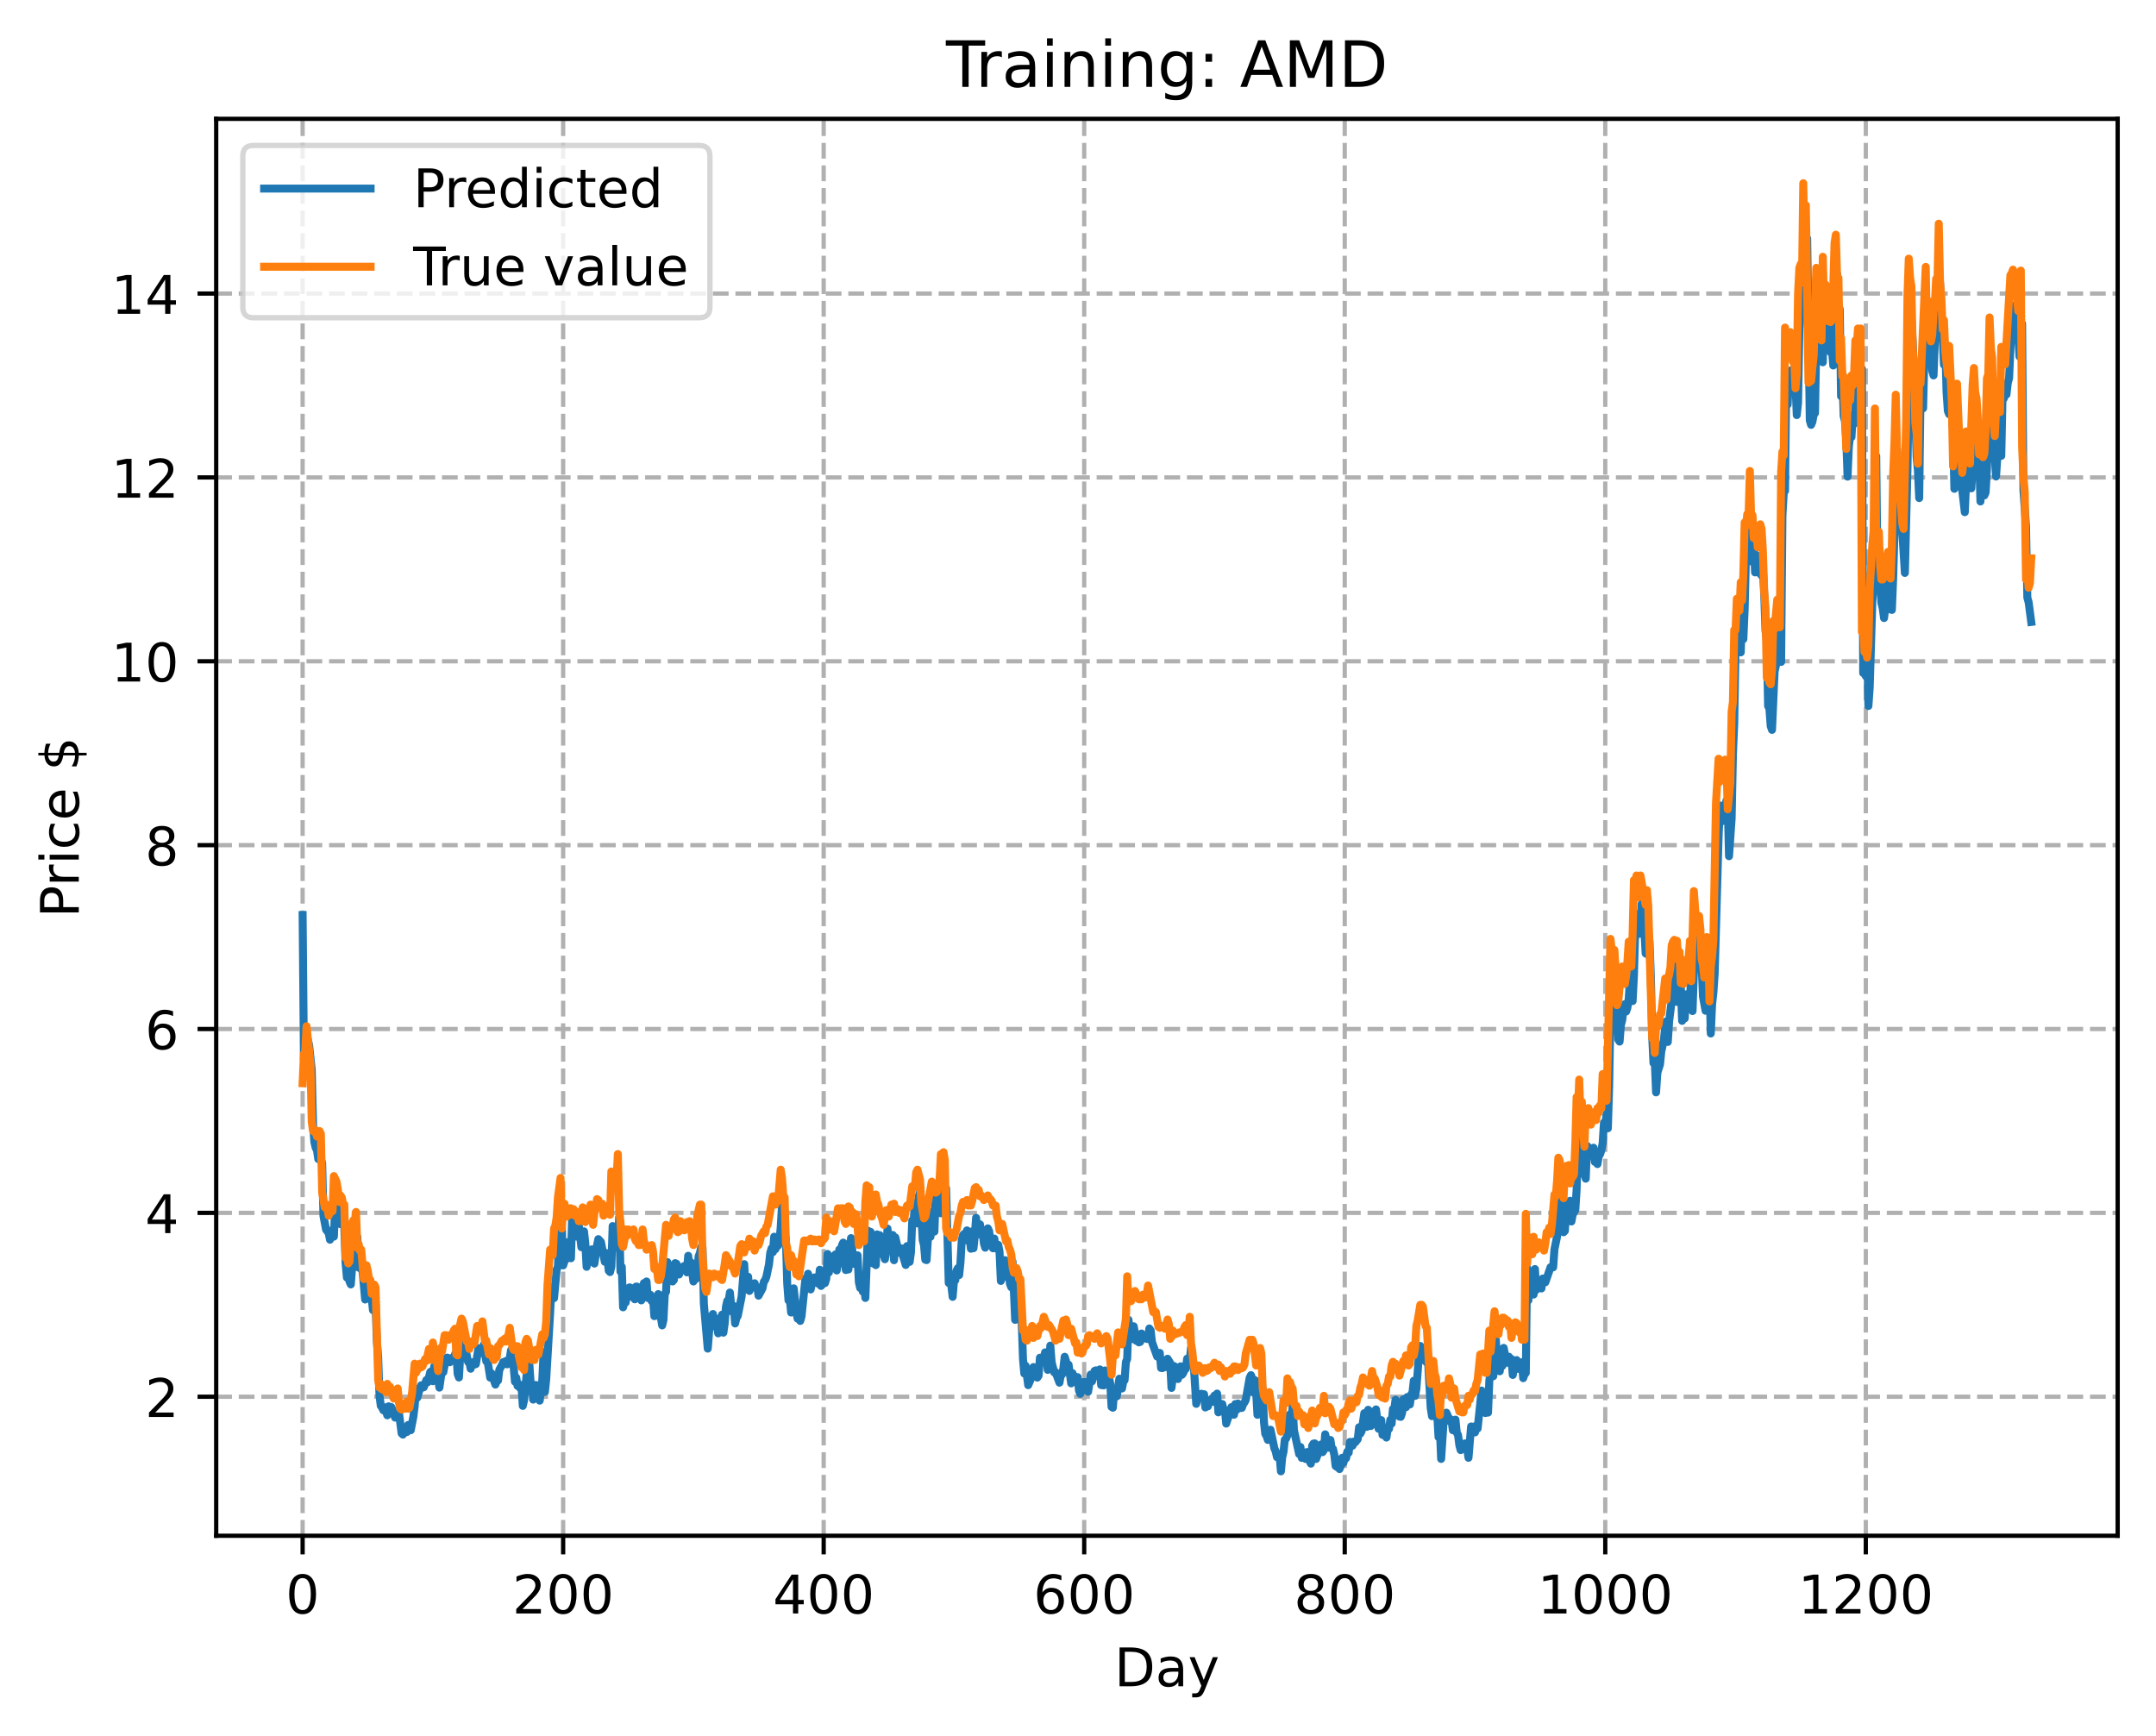 <?xml version="1.0" encoding="utf-8" standalone="no"?>
<!DOCTYPE svg PUBLIC "-//W3C//DTD SVG 1.1//EN"
  "http://www.w3.org/Graphics/SVG/1.1/DTD/svg11.dtd">
<!-- Created with matplotlib (https://matplotlib.org/) -->
<svg height="325.986pt" version="1.1" viewBox="0 0 404.923 325.986" width="404.923pt" xmlns="http://www.w3.org/2000/svg" xmlns:xlink="http://www.w3.org/1999/xlink">
 <defs>
  <style type="text/css">
*{stroke-linecap:butt;stroke-linejoin:round;}
  </style>
 </defs>
 <g id="figure_1">
  <g id="patch_1">
   <path d="M 0 325.986 
L 404.923 325.986 
L 404.923 0 
L 0 0 
z
" style="fill:#ffffff;"/>
  </g>
  <g id="axes_1">
   <g id="patch_2">
    <path d="M 40.603 288.43 
L 397.723 288.43 
L 397.723 22.318 
L 40.603 22.318 
z
" style="fill:#ffffff;"/>
   </g>
   <g id="matplotlib.axis_1">
    <g id="xtick_1">
     <g id="line2d_1">
      <path clip-path="url(#p09cdad24c2)" d="M 56.836 288.43 
L 56.836 22.318 
" style="fill:none;stroke:#b0b0b0;stroke-dasharray:2.96,1.28;stroke-dashoffset:0;stroke-width:0.8;"/>
     </g>
     <g id="line2d_2">
      <defs>
       <path d="M 0 0 
L 0 3.5 
" id="ma3ca9ebe9d" style="stroke:#000000;stroke-width:0.8;"/>
      </defs>
      <g>
       <use style="stroke:#000000;stroke-width:0.8;" x="56.836" xlink:href="#ma3ca9ebe9d" y="288.43"/>
      </g>
     </g>
     <g id="text_1">
      <!-- 0 -->
      <defs>
       <path d="M 31.781 66.406 
Q 24.172 66.406 20.328 58.906 
Q 16.5 51.422 16.5 36.375 
Q 16.5 21.391 20.328 13.891 
Q 24.172 6.391 31.781 6.391 
Q 39.453 6.391 43.281 13.891 
Q 47.125 21.391 47.125 36.375 
Q 47.125 51.422 43.281 58.906 
Q 39.453 66.406 31.781 66.406 
z
M 31.781 74.219 
Q 44.047 74.219 50.516 64.516 
Q 56.984 54.828 56.984 36.375 
Q 56.984 17.969 50.516 8.266 
Q 44.047 -1.422 31.781 -1.422 
Q 19.531 -1.422 13.062 8.266 
Q 6.594 17.969 6.594 36.375 
Q 6.594 54.828 13.062 64.516 
Q 19.531 74.219 31.781 74.219 
z
" id="DejaVuSans-48"/>
      </defs>
      <g transform="translate(53.655 303.029)scale(0.1 -0.1)">
       <use xlink:href="#DejaVuSans-48"/>
      </g>
     </g>
    </g>
    <g id="xtick_2">
     <g id="line2d_3">
      <path clip-path="url(#p09cdad24c2)" d="M 105.766 288.43 
L 105.766 22.318 
" style="fill:none;stroke:#b0b0b0;stroke-dasharray:2.96,1.28;stroke-dashoffset:0;stroke-width:0.8;"/>
     </g>
     <g id="line2d_4">
      <g>
       <use style="stroke:#000000;stroke-width:0.8;" x="105.766" xlink:href="#ma3ca9ebe9d" y="288.43"/>
      </g>
     </g>
     <g id="text_2">
      <!-- 200 -->
      <defs>
       <path d="M 19.188 8.297 
L 53.609 8.297 
L 53.609 0 
L 7.328 0 
L 7.328 8.297 
Q 12.938 14.109 22.625 23.891 
Q 32.328 33.688 34.812 36.531 
Q 39.547 41.844 41.422 45.531 
Q 43.312 49.219 43.312 52.781 
Q 43.312 58.594 39.234 62.25 
Q 35.156 65.922 28.609 65.922 
Q 23.969 65.922 18.812 64.312 
Q 13.672 62.703 7.812 59.422 
L 7.812 69.391 
Q 13.766 71.781 18.938 73 
Q 24.125 74.219 28.422 74.219 
Q 39.75 74.219 46.484 68.547 
Q 53.219 62.891 53.219 53.422 
Q 53.219 48.922 51.531 44.891 
Q 49.859 40.875 45.406 35.406 
Q 44.188 33.984 37.641 27.219 
Q 31.109 20.453 19.188 8.297 
z
" id="DejaVuSans-50"/>
      </defs>
      <g transform="translate(96.223 303.029)scale(0.1 -0.1)">
       <use xlink:href="#DejaVuSans-50"/>
       <use x="63.623" xlink:href="#DejaVuSans-48"/>
       <use x="127.246" xlink:href="#DejaVuSans-48"/>
      </g>
     </g>
    </g>
    <g id="xtick_3">
     <g id="line2d_5">
      <path clip-path="url(#p09cdad24c2)" d="M 154.697 288.43 
L 154.697 22.318 
" style="fill:none;stroke:#b0b0b0;stroke-dasharray:2.96,1.28;stroke-dashoffset:0;stroke-width:0.8;"/>
     </g>
     <g id="line2d_6">
      <g>
       <use style="stroke:#000000;stroke-width:0.8;" x="154.697" xlink:href="#ma3ca9ebe9d" y="288.43"/>
      </g>
     </g>
     <g id="text_3">
      <!-- 400 -->
      <defs>
       <path d="M 37.797 64.312 
L 12.891 25.391 
L 37.797 25.391 
z
M 35.203 72.906 
L 47.609 72.906 
L 47.609 25.391 
L 58.016 25.391 
L 58.016 17.188 
L 47.609 17.188 
L 47.609 0 
L 37.797 0 
L 37.797 17.188 
L 4.891 17.188 
L 4.891 26.703 
z
" id="DejaVuSans-52"/>
      </defs>
      <g transform="translate(145.153 303.029)scale(0.1 -0.1)">
       <use xlink:href="#DejaVuSans-52"/>
       <use x="63.623" xlink:href="#DejaVuSans-48"/>
       <use x="127.246" xlink:href="#DejaVuSans-48"/>
      </g>
     </g>
    </g>
    <g id="xtick_4">
     <g id="line2d_7">
      <path clip-path="url(#p09cdad24c2)" d="M 203.628 288.43 
L 203.628 22.318 
" style="fill:none;stroke:#b0b0b0;stroke-dasharray:2.96,1.28;stroke-dashoffset:0;stroke-width:0.8;"/>
     </g>
     <g id="line2d_8">
      <g>
       <use style="stroke:#000000;stroke-width:0.8;" x="203.628" xlink:href="#ma3ca9ebe9d" y="288.43"/>
      </g>
     </g>
     <g id="text_4">
      <!-- 600 -->
      <defs>
       <path d="M 33.016 40.375 
Q 26.375 40.375 22.484 35.828 
Q 18.609 31.297 18.609 23.391 
Q 18.609 15.531 22.484 10.953 
Q 26.375 6.391 33.016 6.391 
Q 39.656 6.391 43.531 10.953 
Q 47.406 15.531 47.406 23.391 
Q 47.406 31.297 43.531 35.828 
Q 39.656 40.375 33.016 40.375 
z
M 52.594 71.297 
L 52.594 62.312 
Q 48.875 64.062 45.094 64.984 
Q 41.312 65.922 37.594 65.922 
Q 27.828 65.922 22.672 59.328 
Q 17.531 52.734 16.797 39.406 
Q 19.672 43.656 24.016 45.922 
Q 28.375 48.188 33.594 48.188 
Q 44.578 48.188 50.953 41.516 
Q 57.328 34.859 57.328 23.391 
Q 57.328 12.156 50.688 5.359 
Q 44.047 -1.422 33.016 -1.422 
Q 20.359 -1.422 13.672 8.266 
Q 6.984 17.969 6.984 36.375 
Q 6.984 53.656 15.188 63.938 
Q 23.391 74.219 37.203 74.219 
Q 40.922 74.219 44.703 73.484 
Q 48.484 72.75 52.594 71.297 
z
" id="DejaVuSans-54"/>
      </defs>
      <g transform="translate(194.084 303.029)scale(0.1 -0.1)">
       <use xlink:href="#DejaVuSans-54"/>
       <use x="63.623" xlink:href="#DejaVuSans-48"/>
       <use x="127.246" xlink:href="#DejaVuSans-48"/>
      </g>
     </g>
    </g>
    <g id="xtick_5">
     <g id="line2d_9">
      <path clip-path="url(#p09cdad24c2)" d="M 252.558 288.43 
L 252.558 22.318 
" style="fill:none;stroke:#b0b0b0;stroke-dasharray:2.96,1.28;stroke-dashoffset:0;stroke-width:0.8;"/>
     </g>
     <g id="line2d_10">
      <g>
       <use style="stroke:#000000;stroke-width:0.8;" x="252.558" xlink:href="#ma3ca9ebe9d" y="288.43"/>
      </g>
     </g>
     <g id="text_5">
      <!-- 800 -->
      <defs>
       <path d="M 31.781 34.625 
Q 24.75 34.625 20.719 30.859 
Q 16.703 27.094 16.703 20.516 
Q 16.703 13.922 20.719 10.156 
Q 24.75 6.391 31.781 6.391 
Q 38.812 6.391 42.859 10.172 
Q 46.922 13.969 46.922 20.516 
Q 46.922 27.094 42.891 30.859 
Q 38.875 34.625 31.781 34.625 
z
M 21.922 38.812 
Q 15.578 40.375 12.031 44.719 
Q 8.5 49.078 8.5 55.328 
Q 8.5 64.062 14.719 69.141 
Q 20.953 74.219 31.781 74.219 
Q 42.672 74.219 48.875 69.141 
Q 55.078 64.062 55.078 55.328 
Q 55.078 49.078 51.531 44.719 
Q 48 40.375 41.703 38.812 
Q 48.828 37.156 52.797 32.312 
Q 56.781 27.484 56.781 20.516 
Q 56.781 9.906 50.312 4.234 
Q 43.844 -1.422 31.781 -1.422 
Q 19.734 -1.422 13.25 4.234 
Q 6.781 9.906 6.781 20.516 
Q 6.781 27.484 10.781 32.312 
Q 14.797 37.156 21.922 38.812 
z
M 18.312 54.391 
Q 18.312 48.734 21.844 45.562 
Q 25.391 42.391 31.781 42.391 
Q 38.141 42.391 41.719 45.562 
Q 45.312 48.734 45.312 54.391 
Q 45.312 60.062 41.719 63.234 
Q 38.141 66.406 31.781 66.406 
Q 25.391 66.406 21.844 63.234 
Q 18.312 60.062 18.312 54.391 
z
" id="DejaVuSans-56"/>
      </defs>
      <g transform="translate(243.015 303.029)scale(0.1 -0.1)">
       <use xlink:href="#DejaVuSans-56"/>
       <use x="63.623" xlink:href="#DejaVuSans-48"/>
       <use x="127.246" xlink:href="#DejaVuSans-48"/>
      </g>
     </g>
    </g>
    <g id="xtick_6">
     <g id="line2d_11">
      <path clip-path="url(#p09cdad24c2)" d="M 301.489 288.43 
L 301.489 22.318 
" style="fill:none;stroke:#b0b0b0;stroke-dasharray:2.96,1.28;stroke-dashoffset:0;stroke-width:0.8;"/>
     </g>
     <g id="line2d_12">
      <g>
       <use style="stroke:#000000;stroke-width:0.8;" x="301.489" xlink:href="#ma3ca9ebe9d" y="288.43"/>
      </g>
     </g>
     <g id="text_6">
      <!-- 1000 -->
      <defs>
       <path d="M 12.406 8.297 
L 28.516 8.297 
L 28.516 63.922 
L 10.984 60.406 
L 10.984 69.391 
L 28.422 72.906 
L 38.281 72.906 
L 38.281 8.297 
L 54.391 8.297 
L 54.391 0 
L 12.406 0 
z
" id="DejaVuSans-49"/>
      </defs>
      <g transform="translate(288.764 303.029)scale(0.1 -0.1)">
       <use xlink:href="#DejaVuSans-49"/>
       <use x="63.623" xlink:href="#DejaVuSans-48"/>
       <use x="127.246" xlink:href="#DejaVuSans-48"/>
       <use x="190.869" xlink:href="#DejaVuSans-48"/>
      </g>
     </g>
    </g>
    <g id="xtick_7">
     <g id="line2d_13">
      <path clip-path="url(#p09cdad24c2)" d="M 350.419 288.43 
L 350.419 22.318 
" style="fill:none;stroke:#b0b0b0;stroke-dasharray:2.96,1.28;stroke-dashoffset:0;stroke-width:0.8;"/>
     </g>
     <g id="line2d_14">
      <g>
       <use style="stroke:#000000;stroke-width:0.8;" x="350.419" xlink:href="#ma3ca9ebe9d" y="288.43"/>
      </g>
     </g>
     <g id="text_7">
      <!-- 1200 -->
      <g transform="translate(337.694 303.029)scale(0.1 -0.1)">
       <use xlink:href="#DejaVuSans-49"/>
       <use x="63.623" xlink:href="#DejaVuSans-50"/>
       <use x="127.246" xlink:href="#DejaVuSans-48"/>
       <use x="190.869" xlink:href="#DejaVuSans-48"/>
      </g>
     </g>
    </g>
    <g id="text_8">
     <!-- Day -->
     <defs>
      <path d="M 19.672 64.797 
L 19.672 8.109 
L 31.594 8.109 
Q 46.688 8.109 53.688 14.938 
Q 60.688 21.781 60.688 36.531 
Q 60.688 51.172 53.688 57.984 
Q 46.688 64.797 31.594 64.797 
z
M 9.812 72.906 
L 30.078 72.906 
Q 51.266 72.906 61.172 64.094 
Q 71.094 55.281 71.094 36.531 
Q 71.094 17.672 61.125 8.828 
Q 51.172 0 30.078 0 
L 9.812 0 
z
" id="DejaVuSans-68"/>
      <path d="M 34.281 27.484 
Q 23.391 27.484 19.188 25 
Q 14.984 22.516 14.984 16.5 
Q 14.984 11.719 18.141 8.906 
Q 21.297 6.109 26.703 6.109 
Q 34.188 6.109 38.703 11.406 
Q 43.219 16.703 43.219 25.484 
L 43.219 27.484 
z
M 52.203 31.203 
L 52.203 0 
L 43.219 0 
L 43.219 8.297 
Q 40.141 3.328 35.547 0.953 
Q 30.953 -1.422 24.312 -1.422 
Q 15.922 -1.422 10.953 3.297 
Q 6 8.016 6 15.922 
Q 6 25.141 12.172 29.828 
Q 18.359 34.516 30.609 34.516 
L 43.219 34.516 
L 43.219 35.406 
Q 43.219 41.609 39.141 45 
Q 35.062 48.391 27.688 48.391 
Q 23 48.391 18.547 47.266 
Q 14.109 46.141 10.016 43.891 
L 10.016 52.203 
Q 14.938 54.109 19.578 55.047 
Q 24.219 56 28.609 56 
Q 40.484 56 46.344 49.844 
Q 52.203 43.703 52.203 31.203 
z
" id="DejaVuSans-97"/>
      <path d="M 32.172 -5.078 
Q 28.375 -14.844 24.75 -17.812 
Q 21.141 -20.797 15.094 -20.797 
L 7.906 -20.797 
L 7.906 -13.281 
L 13.188 -13.281 
Q 16.891 -13.281 18.938 -11.516 
Q 21 -9.766 23.484 -3.219 
L 25.094 0.875 
L 2.984 54.688 
L 12.5 54.688 
L 29.594 11.922 
L 46.688 54.688 
L 56.203 54.688 
z
" id="DejaVuSans-121"/>
     </defs>
     <g transform="translate(209.29 316.707)scale(0.1 -0.1)">
      <use xlink:href="#DejaVuSans-68"/>
      <use x="77.002" xlink:href="#DejaVuSans-97"/>
      <use x="138.281" xlink:href="#DejaVuSans-121"/>
     </g>
    </g>
   </g>
   <g id="matplotlib.axis_2">
    <g id="ytick_1">
     <g id="line2d_15">
      <path clip-path="url(#p09cdad24c2)" d="M 40.603 262.328 
L 397.723 262.328 
" style="fill:none;stroke:#b0b0b0;stroke-dasharray:2.96,1.28;stroke-dashoffset:0;stroke-width:0.8;"/>
     </g>
     <g id="line2d_16">
      <defs>
       <path d="M 0 0 
L -3.5 0 
" id="mc2d7ee793e" style="stroke:#000000;stroke-width:0.8;"/>
      </defs>
      <g>
       <use style="stroke:#000000;stroke-width:0.8;" x="40.603" xlink:href="#mc2d7ee793e" y="262.328"/>
      </g>
     </g>
     <g id="text_9">
      <!-- 2 -->
      <g transform="translate(27.241 266.127)scale(0.1 -0.1)">
       <use xlink:href="#DejaVuSans-50"/>
      </g>
     </g>
    </g>
    <g id="ytick_2">
     <g id="line2d_17">
      <path clip-path="url(#p09cdad24c2)" d="M 40.603 227.796 
L 397.723 227.796 
" style="fill:none;stroke:#b0b0b0;stroke-dasharray:2.96,1.28;stroke-dashoffset:0;stroke-width:0.8;"/>
     </g>
     <g id="line2d_18">
      <g>
       <use style="stroke:#000000;stroke-width:0.8;" x="40.603" xlink:href="#mc2d7ee793e" y="227.796"/>
      </g>
     </g>
     <g id="text_10">
      <!-- 4 -->
      <g transform="translate(27.241 231.595)scale(0.1 -0.1)">
       <use xlink:href="#DejaVuSans-52"/>
      </g>
     </g>
    </g>
    <g id="ytick_3">
     <g id="line2d_19">
      <path clip-path="url(#p09cdad24c2)" d="M 40.603 193.263 
L 397.723 193.263 
" style="fill:none;stroke:#b0b0b0;stroke-dasharray:2.96,1.28;stroke-dashoffset:0;stroke-width:0.8;"/>
     </g>
     <g id="line2d_20">
      <g>
       <use style="stroke:#000000;stroke-width:0.8;" x="40.603" xlink:href="#mc2d7ee793e" y="193.263"/>
      </g>
     </g>
     <g id="text_11">
      <!-- 6 -->
      <g transform="translate(27.241 197.063)scale(0.1 -0.1)">
       <use xlink:href="#DejaVuSans-54"/>
      </g>
     </g>
    </g>
    <g id="ytick_4">
     <g id="line2d_21">
      <path clip-path="url(#p09cdad24c2)" d="M 40.603 158.731 
L 397.723 158.731 
" style="fill:none;stroke:#b0b0b0;stroke-dasharray:2.96,1.28;stroke-dashoffset:0;stroke-width:0.8;"/>
     </g>
     <g id="line2d_22">
      <g>
       <use style="stroke:#000000;stroke-width:0.8;" x="40.603" xlink:href="#mc2d7ee793e" y="158.731"/>
      </g>
     </g>
     <g id="text_12">
      <!-- 8 -->
      <g transform="translate(27.241 162.53)scale(0.1 -0.1)">
       <use xlink:href="#DejaVuSans-56"/>
      </g>
     </g>
    </g>
    <g id="ytick_5">
     <g id="line2d_23">
      <path clip-path="url(#p09cdad24c2)" d="M 40.603 124.198 
L 397.723 124.198 
" style="fill:none;stroke:#b0b0b0;stroke-dasharray:2.96,1.28;stroke-dashoffset:0;stroke-width:0.8;"/>
     </g>
     <g id="line2d_24">
      <g>
       <use style="stroke:#000000;stroke-width:0.8;" x="40.603" xlink:href="#mc2d7ee793e" y="124.198"/>
      </g>
     </g>
     <g id="text_13">
      <!-- 10 -->
      <g transform="translate(20.878 127.998)scale(0.1 -0.1)">
       <use xlink:href="#DejaVuSans-49"/>
       <use x="63.623" xlink:href="#DejaVuSans-48"/>
      </g>
     </g>
    </g>
    <g id="ytick_6">
     <g id="line2d_25">
      <path clip-path="url(#p09cdad24c2)" d="M 40.603 89.666 
L 397.723 89.666 
" style="fill:none;stroke:#b0b0b0;stroke-dasharray:2.96,1.28;stroke-dashoffset:0;stroke-width:0.8;"/>
     </g>
     <g id="line2d_26">
      <g>
       <use style="stroke:#000000;stroke-width:0.8;" x="40.603" xlink:href="#mc2d7ee793e" y="89.666"/>
      </g>
     </g>
     <g id="text_14">
      <!-- 12 -->
      <g transform="translate(20.878 93.465)scale(0.1 -0.1)">
       <use xlink:href="#DejaVuSans-49"/>
       <use x="63.623" xlink:href="#DejaVuSans-50"/>
      </g>
     </g>
    </g>
    <g id="ytick_7">
     <g id="line2d_27">
      <path clip-path="url(#p09cdad24c2)" d="M 40.603 55.134 
L 397.723 55.134 
" style="fill:none;stroke:#b0b0b0;stroke-dasharray:2.96,1.28;stroke-dashoffset:0;stroke-width:0.8;"/>
     </g>
     <g id="line2d_28">
      <g>
       <use style="stroke:#000000;stroke-width:0.8;" x="40.603" xlink:href="#mc2d7ee793e" y="55.134"/>
      </g>
     </g>
     <g id="text_15">
      <!-- 14 -->
      <g transform="translate(20.878 58.933)scale(0.1 -0.1)">
       <use xlink:href="#DejaVuSans-49"/>
       <use x="63.623" xlink:href="#DejaVuSans-52"/>
      </g>
     </g>
    </g>
    <g id="text_16">
     <!-- Price $ -->
     <defs>
      <path d="M 19.672 64.797 
L 19.672 37.406 
L 32.078 37.406 
Q 38.969 37.406 42.719 40.969 
Q 46.484 44.531 46.484 51.125 
Q 46.484 57.672 42.719 61.234 
Q 38.969 64.797 32.078 64.797 
z
M 9.812 72.906 
L 32.078 72.906 
Q 44.344 72.906 50.609 67.359 
Q 56.891 61.812 56.891 51.125 
Q 56.891 40.328 50.609 34.812 
Q 44.344 29.297 32.078 29.297 
L 19.672 29.297 
L 19.672 0 
L 9.812 0 
z
" id="DejaVuSans-80"/>
      <path d="M 41.109 46.297 
Q 39.594 47.172 37.812 47.578 
Q 36.031 48 33.891 48 
Q 26.266 48 22.188 43.047 
Q 18.109 38.094 18.109 28.812 
L 18.109 0 
L 9.078 0 
L 9.078 54.688 
L 18.109 54.688 
L 18.109 46.188 
Q 20.953 51.172 25.484 53.578 
Q 30.031 56 36.531 56 
Q 37.453 56 38.578 55.875 
Q 39.703 55.766 41.062 55.516 
z
" id="DejaVuSans-114"/>
      <path d="M 9.422 54.688 
L 18.406 54.688 
L 18.406 0 
L 9.422 0 
z
M 9.422 75.984 
L 18.406 75.984 
L 18.406 64.594 
L 9.422 64.594 
z
" id="DejaVuSans-105"/>
      <path d="M 48.781 52.594 
L 48.781 44.188 
Q 44.969 46.297 41.141 47.344 
Q 37.312 48.391 33.406 48.391 
Q 24.656 48.391 19.812 42.844 
Q 14.984 37.312 14.984 27.297 
Q 14.984 17.281 19.812 11.734 
Q 24.656 6.203 33.406 6.203 
Q 37.312 6.203 41.141 7.25 
Q 44.969 8.297 48.781 10.406 
L 48.781 2.094 
Q 45.016 0.344 40.984 -0.531 
Q 36.969 -1.422 32.422 -1.422 
Q 20.062 -1.422 12.781 6.344 
Q 5.516 14.109 5.516 27.297 
Q 5.516 40.672 12.859 48.328 
Q 20.219 56 33.016 56 
Q 37.156 56 41.109 55.141 
Q 45.062 54.297 48.781 52.594 
z
" id="DejaVuSans-99"/>
      <path d="M 56.203 29.594 
L 56.203 25.203 
L 14.891 25.203 
Q 15.484 15.922 20.484 11.062 
Q 25.484 6.203 34.422 6.203 
Q 39.594 6.203 44.453 7.469 
Q 49.312 8.734 54.109 11.281 
L 54.109 2.781 
Q 49.266 0.734 44.188 -0.344 
Q 39.109 -1.422 33.891 -1.422 
Q 20.797 -1.422 13.156 6.188 
Q 5.516 13.812 5.516 26.812 
Q 5.516 40.234 12.766 48.109 
Q 20.016 56 32.328 56 
Q 43.359 56 49.781 48.891 
Q 56.203 41.797 56.203 29.594 
z
M 47.219 32.234 
Q 47.125 39.594 43.094 43.984 
Q 39.062 48.391 32.422 48.391 
Q 24.906 48.391 20.391 44.141 
Q 15.875 39.891 15.188 32.172 
z
" id="DejaVuSans-101"/>
      <path id="DejaVuSans-32"/>
      <path d="M 33.797 -14.703 
L 28.906 -14.703 
L 28.859 0 
Q 23.734 0.094 18.609 1.188 
Q 13.484 2.297 8.297 4.5 
L 8.297 13.281 
Q 13.281 10.156 18.375 8.562 
Q 23.484 6.984 28.906 6.938 
L 28.906 29.203 
Q 18.109 30.953 13.203 35.156 
Q 8.297 39.359 8.297 46.688 
Q 8.297 54.641 13.625 59.219 
Q 18.953 63.812 28.906 64.5 
L 28.906 75.984 
L 33.797 75.984 
L 33.797 64.656 
Q 38.328 64.453 42.578 63.688 
Q 46.828 62.938 50.875 61.625 
L 50.875 53.078 
Q 46.828 55.125 42.547 56.25 
Q 38.281 57.375 33.797 57.562 
L 33.797 36.719 
Q 44.875 35.016 50.094 30.609 
Q 55.328 26.219 55.328 18.609 
Q 55.328 10.359 49.781 5.594 
Q 44.234 0.828 33.797 0.094 
z
M 28.906 37.594 
L 28.906 57.625 
Q 23.25 56.984 20.266 54.391 
Q 17.281 51.812 17.281 47.516 
Q 17.281 43.312 20.031 40.969 
Q 22.797 38.625 28.906 37.594 
z
M 33.797 28.219 
L 33.797 7.078 
Q 39.984 7.906 43.141 10.594 
Q 46.297 13.281 46.297 17.672 
Q 46.297 21.969 43.281 24.5 
Q 40.281 27.047 33.797 28.219 
z
" id="DejaVuSans-36"/>
     </defs>
     <g transform="translate(14.798 172.342)rotate(-90)scale(0.1 -0.1)">
      <use xlink:href="#DejaVuSans-80"/>
      <use x="58.553" xlink:href="#DejaVuSans-114"/>
      <use x="99.666" xlink:href="#DejaVuSans-105"/>
      <use x="127.449" xlink:href="#DejaVuSans-99"/>
      <use x="182.43" xlink:href="#DejaVuSans-101"/>
      <use x="243.953" xlink:href="#DejaVuSans-32"/>
      <use x="275.74" xlink:href="#DejaVuSans-36"/>
     </g>
    </g>
   </g>
   <g id="line2d_29">
    <path clip-path="url(#p09cdad24c2)" d="M 56.836 171.854 
L 57.081 198.893 
L 57.325 201.382 
L 57.57 200.685 
L 57.814 195.248 
L 58.059 196.34 
L 58.548 200.904 
L 58.793 211.156 
L 59.038 214.481 
L 59.282 215.55 
L 59.527 216.008 
L 59.772 217.683 
L 60.261 217.732 
L 60.506 218.441 
L 60.75 228.369 
L 61.24 230.944 
L 61.729 231.572 
L 61.974 232.833 
L 62.218 231.127 
L 62.463 232.234 
L 62.708 232.256 
L 62.952 226.591 
L 63.197 226.259 
L 63.441 226.621 
L 63.686 227.758 
L 63.931 229.909 
L 64.42 229.295 
L 64.665 230.363 
L 64.909 237.246 
L 65.154 239.952 
L 65.399 237.836 
L 65.643 240.718 
L 65.888 241.232 
L 66.377 234.726 
L 66.622 233.448 
L 66.867 234.107 
L 67.111 232.312 
L 67.356 238.066 
L 67.601 237.469 
L 67.845 238.386 
L 68.09 238.713 
L 68.579 244.065 
L 68.824 243.322 
L 69.069 242.135 
L 69.313 242.1 
L 69.558 243.607 
L 69.802 243.86 
L 70.047 246.063 
L 70.292 244.971 
L 70.536 244.898 
L 70.781 251.919 
L 71.026 254.918 
L 71.27 262.062 
L 71.515 264.035 
L 71.76 264.355 
L 72.004 264.876 
L 72.249 264.303 
L 72.738 265.812 
L 72.983 264.124 
L 73.228 264.544 
L 73.472 264.254 
L 73.717 264.752 
L 74.206 266.245 
L 74.451 265.543 
L 74.696 266.109 
L 74.94 265.448 
L 75.429 269.211 
L 75.674 269.436 
L 75.919 268.515 
L 76.163 268.913 
L 76.408 268.963 
L 76.653 267.627 
L 76.897 268.552 
L 77.142 268.615 
L 77.631 266.107 
L 77.876 264.129 
L 78.121 260.829 
L 78.365 262.514 
L 78.855 260.79 
L 79.099 260.175 
L 79.344 260.611 
L 79.589 260.546 
L 80.078 259.188 
L 80.323 259.603 
L 80.812 257.67 
L 81.056 257.523 
L 81.301 259.408 
L 81.546 256.617 
L 82.28 258.857 
L 82.524 260.614 
L 83.014 257.196 
L 83.258 257.728 
L 83.748 255.08 
L 83.992 254.973 
L 84.237 255.582 
L 84.482 255.846 
L 84.726 255.078 
L 84.971 255.498 
L 85.705 253.819 
L 85.95 258.027 
L 86.194 258.71 
L 86.439 254.505 
L 86.928 252.127 
L 87.173 252.202 
L 87.907 255.776 
L 88.151 255.871 
L 88.396 257.068 
L 88.641 256.079 
L 88.885 255.834 
L 89.13 256.285 
L 89.375 256.195 
L 89.864 253.215 
L 90.109 253.269 
L 90.353 253.903 
L 90.598 254.131 
L 90.843 252.579 
L 91.332 255.673 
L 91.577 255.648 
L 92.066 258.738 
L 92.311 257.929 
L 93.044 260.041 
L 93.289 259.394 
L 93.534 259.281 
L 93.778 257.264 
L 94.268 256.384 
L 94.512 255.816 
L 94.757 255.973 
L 95.002 255.619 
L 95.246 256.239 
L 95.491 255.418 
L 95.736 255.09 
L 95.98 253.565 
L 96.47 256.754 
L 96.714 259.503 
L 96.959 258.743 
L 97.204 260.295 
L 97.448 260.142 
L 97.693 260.711 
L 97.938 260.12 
L 98.182 264.044 
L 98.427 262.996 
L 99.161 255.657 
L 99.405 256.074 
L 99.65 259.614 
L 99.895 260.16 
L 100.139 262.862 
L 100.629 260.108 
L 100.873 261.912 
L 101.118 260.939 
L 101.363 263.055 
L 101.852 259.121 
L 102.097 253.914 
L 102.341 261.418 
L 102.586 259.033 
L 103.32 246.581 
L 103.565 241.726 
L 103.809 241.685 
L 104.054 243.809 
L 104.543 238.47 
L 104.788 237.877 
L 105.032 231.468 
L 105.277 230.579 
L 105.522 230.565 
L 105.766 237.658 
L 106.011 236.905 
L 106.256 234.196 
L 106.5 236.384 
L 106.745 233.263 
L 106.99 234.054 
L 107.234 236.316 
L 107.479 227.689 
L 107.724 231.863 
L 107.968 229.337 
L 108.213 232.242 
L 108.458 231.465 
L 108.702 230.16 
L 109.192 234.238 
L 109.436 234.283 
L 109.681 231.257 
L 109.926 233.445 
L 110.17 237.925 
L 110.415 236.172 
L 110.66 237.037 
L 110.904 235.23 
L 111.149 234.647 
L 111.393 234.93 
L 111.638 237.314 
L 112.127 233.911 
L 112.372 232.726 
L 112.861 233.254 
L 113.351 235.775 
L 113.595 236.981 
L 113.84 235.329 
L 114.085 236.285 
L 114.329 238.655 
L 114.574 238.915 
L 114.819 237.872 
L 115.063 230.276 
L 115.308 233.6 
L 115.553 231.784 
L 115.797 234.287 
L 116.042 233.99 
L 116.287 228.558 
L 116.531 238.808 
L 116.776 237.941 
L 117.02 245.53 
L 117.265 244.536 
L 117.51 244.627 
L 117.754 242.004 
L 117.999 243.639 
L 118.244 241.784 
L 118.488 241.891 
L 118.733 243.584 
L 118.978 243.029 
L 119.222 244.025 
L 119.467 241.634 
L 119.712 241.663 
L 120.446 244.229 
L 120.935 240.981 
L 121.18 241.024 
L 121.424 240.68 
L 121.669 243.78 
L 121.914 243.677 
L 122.158 243.178 
L 122.403 244.376 
L 122.648 243.822 
L 122.892 247.188 
L 123.137 247.117 
L 123.381 246.656 
L 123.626 243.047 
L 123.871 247.21 
L 124.115 247.412 
L 124.36 248.926 
L 124.605 247.912 
L 124.849 243.06 
L 125.094 242.605 
L 125.339 237.035 
L 125.583 239.556 
L 125.828 240.494 
L 126.073 240.063 
L 126.317 240.677 
L 126.562 240.393 
L 126.807 237.233 
L 127.051 237.349 
L 127.296 239.156 
L 127.541 239.368 
L 127.785 238.329 
L 128.03 238.615 
L 128.275 237.895 
L 128.764 237.653 
L 129.008 238.964 
L 129.253 235.856 
L 129.498 238.571 
L 129.742 237.06 
L 130.232 240.68 
L 130.476 239.075 
L 130.721 240.193 
L 130.966 238.954 
L 131.21 235.948 
L 131.455 235.325 
L 131.7 234.163 
L 131.944 234.343 
L 132.189 244.801 
L 132.923 253.286 
L 133.412 247.263 
L 133.657 247.414 
L 133.902 246.789 
L 134.146 249.081 
L 134.391 248.94 
L 134.636 248.58 
L 134.88 250.421 
L 135.125 247.592 
L 135.369 248.264 
L 135.614 246.913 
L 135.859 250.293 
L 136.103 248.575 
L 136.348 245.391 
L 136.593 244.31 
L 136.837 244.442 
L 137.082 242.753 
L 137.327 245.227 
L 137.571 246.407 
L 137.816 245.284 
L 138.061 248.562 
L 138.305 247.53 
L 138.55 247.18 
L 139.284 243.515 
L 139.773 237.419 
L 140.018 242.171 
L 140.263 241.933 
L 140.507 239.787 
L 140.752 242.451 
L 140.996 241.436 
L 141.241 241.362 
L 141.486 241.771 
L 141.73 241.012 
L 141.975 241.879 
L 142.22 241.739 
L 142.464 243.346 
L 143.198 241.989 
L 143.443 240.761 
L 143.688 240.425 
L 143.932 239.81 
L 144.422 237.487 
L 144.666 235.296 
L 144.911 234.468 
L 145.156 235.171 
L 145.4 232.272 
L 145.645 234.608 
L 145.89 233.459 
L 146.134 233.937 
L 146.379 233.138 
L 146.624 230.547 
L 146.868 226.453 
L 147.113 227.985 
L 147.357 231.483 
L 147.602 232.686 
L 147.847 241.025 
L 148.091 244.233 
L 148.336 243.916 
L 148.581 246.504 
L 148.825 242.251 
L 149.07 241.966 
L 149.559 246.538 
L 149.804 247.664 
L 150.049 246.731 
L 150.293 248.086 
L 150.538 247.234 
L 151.272 240.113 
L 151.517 241.588 
L 151.761 239.223 
L 152.251 242.176 
L 152.495 241.036 
L 152.984 239.914 
L 153.229 240.792 
L 153.474 240.774 
L 153.718 241.115 
L 153.963 238.477 
L 154.208 241.516 
L 154.697 240.86 
L 154.942 240.976 
L 155.186 240.184 
L 155.431 235.519 
L 155.676 238.99 
L 155.92 236.018 
L 156.41 237.463 
L 156.899 235.603 
L 157.144 238.614 
L 157.388 237.185 
L 157.633 234.683 
L 157.878 235.97 
L 158.122 233.881 
L 158.367 233.382 
L 158.856 238.53 
L 159.101 236.095 
L 159.345 238.427 
L 159.59 234.481 
L 159.835 232.532 
L 160.324 237.356 
L 160.569 237.408 
L 161.058 235.764 
L 161.303 240.815 
L 161.547 241.895 
L 161.792 241.103 
L 162.037 242.571 
L 162.281 241.383 
L 162.526 243.769 
L 163.015 231.136 
L 163.26 234.4 
L 163.505 231.359 
L 163.749 236.219 
L 163.994 237.31 
L 164.239 234.59 
L 164.483 237.606 
L 164.728 231.838 
L 164.972 233.44 
L 165.217 231.977 
L 165.462 235.453 
L 165.706 235.005 
L 165.951 235.483 
L 166.196 236.499 
L 166.44 234.949 
L 166.685 230.746 
L 166.93 234.174 
L 167.174 234.435 
L 167.419 233.924 
L 167.664 231.945 
L 167.908 236.687 
L 168.153 232.406 
L 168.642 234.495 
L 169.132 235.374 
L 169.376 234.471 
L 169.621 235.938 
L 170.11 237.577 
L 170.355 234.03 
L 170.6 234.945 
L 170.844 237.001 
L 171.089 235.191 
L 171.333 229.217 
L 171.578 229.653 
L 171.823 225.92 
L 172.067 225.881 
L 172.312 229.781 
L 172.557 224.615 
L 172.801 223.89 
L 173.291 232.872 
L 173.535 233.813 
L 173.78 236.587 
L 174.025 236.667 
L 174.514 228.831 
L 174.759 232.285 
L 175.003 227.56 
L 175.248 230.648 
L 175.493 231.312 
L 175.737 224.291 
L 175.982 226.728 
L 176.227 227.225 
L 176.471 225.381 
L 176.716 227.872 
L 176.96 221.791 
L 177.205 225.74 
L 177.694 223.203 
L 178.184 240.964 
L 178.428 240.398 
L 178.673 241.481 
L 178.918 243.566 
L 179.162 240.654 
L 179.407 240.455 
L 179.652 238.651 
L 179.896 238.178 
L 180.141 239.477 
L 180.386 237.113 
L 180.63 232.904 
L 180.875 231.944 
L 181.12 231.715 
L 181.364 232.397 
L 181.609 231.084 
L 181.854 233.086 
L 182.098 232.324 
L 182.343 234.528 
L 182.588 231.267 
L 182.832 234.435 
L 183.077 232.119 
L 183.321 228.723 
L 183.566 230.954 
L 183.811 231.204 
L 184.055 229.95 
L 184.3 231.957 
L 184.545 231.322 
L 184.789 233.531 
L 185.034 234.329 
L 185.279 231.813 
L 185.523 230.702 
L 185.768 231.217 
L 186.013 233.059 
L 186.257 232.897 
L 186.502 234.447 
L 186.747 232.622 
L 186.991 234.386 
L 187.236 234.55 
L 187.481 233.798 
L 187.725 235.109 
L 187.97 240.576 
L 188.215 237.072 
L 188.459 238.661 
L 188.704 236.678 
L 188.948 236.767 
L 189.193 239.921 
L 189.438 238.82 
L 189.682 241.125 
L 189.927 241.756 
L 190.172 236.961 
L 190.661 247.889 
L 190.906 245.936 
L 191.15 246.086 
L 191.395 245.883 
L 191.64 247.84 
L 191.884 248.148 
L 192.129 255.21 
L 192.374 257.965 
L 192.618 256.506 
L 193.108 260.149 
L 193.597 259.019 
L 194.086 256.755 
L 194.331 258.404 
L 194.575 257.96 
L 194.82 258.734 
L 195.065 258.368 
L 195.309 255 
L 195.554 255.114 
L 195.799 255.778 
L 196.288 253.992 
L 196.533 254.492 
L 196.777 257.28 
L 197.022 255.873 
L 197.267 252.721 
L 197.511 255.873 
L 198.001 257.756 
L 198.245 257.703 
L 198.979 259.683 
L 199.224 258.302 
L 199.469 258.155 
L 199.713 257.002 
L 199.958 254.823 
L 200.203 255.599 
L 200.447 257.697 
L 200.692 256.306 
L 201.181 259.815 
L 201.426 257.891 
L 201.67 258.486 
L 201.915 258.529 
L 202.16 259.409 
L 202.404 258.654 
L 202.649 261.19 
L 202.894 261.786 
L 203.138 260.9 
L 203.383 261.161 
L 203.628 259.506 
L 203.872 260.701 
L 204.117 260.895 
L 204.362 261.382 
L 204.851 258.159 
L 205.096 259.436 
L 205.585 257.464 
L 205.83 257.37 
L 206.319 258.461 
L 206.563 257.194 
L 206.808 260.132 
L 207.297 260.191 
L 207.542 257.391 
L 207.787 258.917 
L 208.031 259.602 
L 208.276 258.693 
L 208.521 259.874 
L 208.765 264.234 
L 209.01 264.388 
L 209.255 260.98 
L 209.499 262.189 
L 209.744 262.254 
L 210.233 258.94 
L 210.723 260.78 
L 210.967 259.493 
L 211.212 259.212 
L 211.457 255.834 
L 211.701 255.216 
L 211.946 247.878 
L 212.191 250.165 
L 212.435 251.276 
L 212.68 251.493 
L 212.924 249.096 
L 213.414 251.826 
L 213.658 251.714 
L 213.903 252.113 
L 214.148 252.019 
L 214.392 250.453 
L 214.637 251.317 
L 214.882 250.906 
L 215.126 251.331 
L 215.371 251.469 
L 215.616 251.466 
L 215.86 249.506 
L 216.105 249.867 
L 216.35 252.037 
L 217.328 254.777 
L 217.573 254.251 
L 217.818 254.093 
L 218.062 256.922 
L 218.307 256.951 
L 218.551 256.288 
L 218.796 256.769 
L 219.041 256.733 
L 219.285 255.19 
L 219.775 255.991 
L 220.019 260.667 
L 220.509 256.558 
L 220.753 256.74 
L 221.243 258.995 
L 221.487 257.031 
L 221.732 256.614 
L 221.977 258.21 
L 222.221 257.882 
L 222.466 257.279 
L 222.711 257.087 
L 222.955 255.181 
L 223.2 256.057 
L 223.445 255.566 
L 223.689 253.094 
L 223.934 255.8 
L 224.179 256.024 
L 224.668 263.661 
L 224.912 262.575 
L 225.157 262.375 
L 225.646 261.766 
L 225.891 262.253 
L 226.136 261.855 
L 226.38 264.341 
L 226.625 262.899 
L 226.87 264.12 
L 227.114 263.052 
L 227.359 263.132 
L 227.604 262.699 
L 227.848 263.276 
L 228.093 262.102 
L 228.338 262.168 
L 228.582 261.732 
L 228.827 265.26 
L 229.072 263.525 
L 229.316 264.447 
L 229.561 263.701 
L 229.806 264.898 
L 230.05 264.773 
L 230.295 267.368 
L 231.029 265.202 
L 231.273 264.274 
L 231.763 265.708 
L 232.007 263.699 
L 232.252 264.792 
L 232.497 263.593 
L 232.741 263.879 
L 232.986 264.449 
L 233.231 264.423 
L 233.475 263.702 
L 233.72 263.414 
L 233.965 262.926 
L 234.699 258.775 
L 234.943 258.274 
L 235.188 258.9 
L 235.433 261.565 
L 235.677 259.206 
L 235.922 261.551 
L 236.167 265.718 
L 236.411 260.417 
L 236.656 261.793 
L 236.9 259.161 
L 237.145 261 
L 237.39 267.11 
L 237.634 269.302 
L 237.879 269.714 
L 238.124 270.438 
L 238.368 269.123 
L 238.613 268.521 
L 239.347 272.032 
L 239.592 272.6 
L 239.836 273.678 
L 240.081 273.113 
L 240.326 273.414 
L 240.57 276.334 
L 240.815 273.691 
L 241.06 272.648 
L 241.304 270.392 
L 241.549 270.172 
L 241.794 269.567 
L 242.038 265.927 
L 242.283 265.617 
L 242.527 267.436 
L 242.772 264.016 
L 243.017 268.598 
L 243.995 273.088 
L 244.24 271.76 
L 244.485 273.815 
L 244.729 273.121 
L 245.219 274.011 
L 245.463 272.717 
L 245.708 273.859 
L 246.197 274.889 
L 246.442 271.541 
L 246.687 271.121 
L 246.931 271.088 
L 247.176 274.013 
L 247.665 272.683 
L 247.91 272.788 
L 248.155 271.278 
L 248.399 272.732 
L 248.644 272.36 
L 248.888 269.39 
L 249.378 271.561 
L 249.622 271.9 
L 249.867 270.452 
L 250.112 272.062 
L 250.356 272.148 
L 250.601 273.232 
L 250.846 275.327 
L 251.09 275.516 
L 251.335 275.016 
L 251.58 275.905 
L 251.824 275.259 
L 252.069 273.799 
L 252.314 274.738 
L 252.558 273.678 
L 252.803 273.89 
L 253.048 272.63 
L 253.292 272.838 
L 253.537 270.81 
L 253.782 270.862 
L 254.026 271.522 
L 254.271 270.747 
L 254.515 270.905 
L 255.005 270.281 
L 255.249 268.063 
L 255.494 269.247 
L 255.739 268.765 
L 256.228 265.411 
L 256.717 267.981 
L 256.962 264.775 
L 257.207 265.978 
L 257.451 267.825 
L 257.941 265.093 
L 258.185 267.279 
L 258.43 264.703 
L 258.919 268.341 
L 259.409 266.716 
L 259.653 269.488 
L 259.898 269.543 
L 260.143 269.236 
L 260.387 269.991 
L 260.632 268.32 
L 260.876 268.354 
L 261.121 266.661 
L 261.366 267.37 
L 261.61 264.638 
L 261.855 264.756 
L 262.1 262.895 
L 262.344 263.497 
L 262.589 263.475 
L 262.834 266.055 
L 263.078 266.107 
L 263.323 265.395 
L 263.568 262.816 
L 263.812 262.903 
L 264.057 264.302 
L 264.302 262.387 
L 264.546 263.426 
L 264.791 263.782 
L 265.036 261.897 
L 265.28 261.533 
L 265.525 259.325 
L 265.77 262.168 
L 266.014 260.814 
L 266.503 254.419 
L 266.748 252.788 
L 266.993 254.07 
L 267.237 253.791 
L 267.482 253.326 
L 267.727 255.654 
L 267.971 255.909 
L 268.216 255.806 
L 268.705 264.465 
L 268.95 265.976 
L 269.195 262.869 
L 269.439 262.036 
L 269.684 265.205 
L 269.929 265.808 
L 270.173 269.905 
L 270.418 268.301 
L 270.663 274.001 
L 271.152 266.568 
L 271.397 265.676 
L 271.641 265.32 
L 271.886 265.846 
L 272.131 266.857 
L 272.375 266.514 
L 272.62 266.839 
L 272.864 268.618 
L 273.354 266.633 
L 273.598 269.072 
L 273.843 269.546 
L 274.088 271.467 
L 274.332 272.349 
L 274.577 271.626 
L 274.822 271.813 
L 275.066 271.11 
L 275.311 271.09 
L 275.556 272.162 
L 275.8 273.793 
L 276.29 267.912 
L 276.534 268.435 
L 276.779 267.927 
L 277.024 269.025 
L 277.268 267.761 
L 277.513 268.3 
L 278.002 263.656 
L 278.247 261.163 
L 278.491 262.605 
L 278.736 262.065 
L 278.981 265.389 
L 279.225 265.251 
L 279.47 265.304 
L 279.715 259.29 
L 279.959 257.494 
L 280.204 258.406 
L 280.449 258.485 
L 280.693 256.049 
L 280.938 251.66 
L 281.183 255.771 
L 281.427 255.355 
L 281.672 257.543 
L 281.917 255.527 
L 282.161 256.536 
L 282.406 253.156 
L 282.651 254.398 
L 282.895 255.006 
L 283.14 255.947 
L 283.385 254.807 
L 283.629 255.403 
L 283.874 255.233 
L 284.118 258.236 
L 284.363 256.777 
L 284.852 255.444 
L 285.097 257.085 
L 285.342 256.677 
L 285.586 256.544 
L 285.831 255.85 
L 286.076 258.833 
L 286.32 258.13 
L 286.565 257.866 
L 286.81 238.087 
L 287.054 244.218 
L 287.299 241.285 
L 287.544 239.778 
L 287.788 242.155 
L 288.033 243.132 
L 288.278 238.342 
L 288.522 242.261 
L 288.767 240.512 
L 289.012 240.912 
L 289.256 240.621 
L 289.501 241.989 
L 289.746 240.134 
L 289.99 240.175 
L 290.235 240.828 
L 291.213 237.998 
L 291.703 238.019 
L 291.947 234.613 
L 292.437 232.227 
L 292.926 226.139 
L 293.171 223.001 
L 293.415 228.776 
L 293.66 231.432 
L 293.905 231.177 
L 294.149 227.231 
L 294.394 228.019 
L 294.639 226.253 
L 294.883 225.52 
L 295.128 229.408 
L 295.373 228.108 
L 295.862 227.255 
L 296.106 223.458 
L 296.351 213.38 
L 296.596 214.853 
L 296.84 209.414 
L 297.085 216.542 
L 297.33 213.869 
L 297.574 220.603 
L 297.819 221.369 
L 298.064 215.206 
L 298.308 215.456 
L 298.553 217.066 
L 298.798 215.975 
L 299.042 216.106 
L 299.287 215.559 
L 299.532 218.222 
L 299.776 217.476 
L 300.021 218.626 
L 300.266 217.139 
L 300.51 216.788 
L 300.755 216.028 
L 301 214.677 
L 301.244 210.846 
L 301.489 211.251 
L 301.734 209.206 
L 301.978 211.909 
L 302.223 203.826 
L 302.467 189.756 
L 302.712 182.973 
L 302.957 185.623 
L 303.201 186.019 
L 303.446 185.435 
L 303.691 187.952 
L 303.935 195.241 
L 304.18 195.622 
L 304.425 192.506 
L 304.669 191.595 
L 304.914 189.458 
L 305.159 188.599 
L 305.403 189.98 
L 305.648 189.263 
L 305.893 187.541 
L 306.137 183.784 
L 306.627 188.014 
L 306.871 183.24 
L 307.116 174.602 
L 307.605 171.667 
L 307.85 175.4 
L 308.094 173.569 
L 308.339 169.746 
L 308.828 174.604 
L 309.073 179.075 
L 309.318 179.195 
L 309.562 174.544 
L 309.807 176.991 
L 310.052 183.484 
L 310.296 194.468 
L 310.541 199.649 
L 310.786 199.275 
L 311.03 205.163 
L 311.275 201.454 
L 311.764 199.926 
L 312.009 197.488 
L 312.498 195.297 
L 312.743 192.836 
L 312.988 191.808 
L 313.232 195.691 
L 313.477 191.854 
L 314.211 185.948 
L 314.455 182.932 
L 314.7 181.375 
L 314.945 188.164 
L 315.189 183.416 
L 315.434 186.315 
L 315.679 185.398 
L 315.923 191.729 
L 316.168 190.026 
L 316.413 191.27 
L 316.657 186.754 
L 316.902 188.732 
L 317.391 187.25 
L 317.636 183.776 
L 317.881 189.887 
L 318.37 175.682 
L 318.615 177.472 
L 318.859 181.047 
L 319.104 180.032 
L 319.349 177.45 
L 319.593 181.364 
L 319.838 187.203 
L 320.327 189.83 
L 320.572 182.822 
L 320.816 183.112 
L 321.061 184.745 
L 321.306 194.104 
L 321.55 188.63 
L 321.795 186.447 
L 322.04 182.79 
L 322.774 157.068 
L 323.018 151.277 
L 323.263 154.343 
L 323.508 152.745 
L 323.752 152.302 
L 324.242 150.367 
L 324.486 150.745 
L 324.731 160.802 
L 325.22 153.72 
L 325.465 141.769 
L 325.71 135.893 
L 325.954 121.699 
L 326.199 121.558 
L 326.443 116.377 
L 326.688 120.847 
L 326.933 122.522 
L 327.177 114.948 
L 327.422 120.044 
L 327.667 114.428 
L 327.911 104.353 
L 328.401 103.119 
L 328.645 104.695 
L 328.89 96.871 
L 329.135 105.541 
L 329.379 101.83 
L 329.624 107.502 
L 329.869 104.344 
L 330.113 104.385 
L 330.358 107.597 
L 330.603 106.084 
L 330.847 108.092 
L 331.092 106.886 
L 331.337 111.437 
L 331.581 118.421 
L 331.826 120.253 
L 332.07 132.592 
L 332.315 133.092 
L 332.56 136.389 
L 332.804 137.078 
L 333.294 126.096 
L 333.538 125.014 
L 334.272 119.18 
L 334.517 124.321 
L 334.762 96.864 
L 335.006 92.567 
L 335.251 92.196 
L 335.496 70.288 
L 335.74 75.981 
L 335.985 70.401 
L 336.23 70.528 
L 336.474 69.486 
L 336.964 73.704 
L 337.208 71.875 
L 337.453 77.96 
L 337.698 75.634 
L 337.942 61.952 
L 338.431 56.464 
L 338.676 59.213 
L 338.921 43.45 
L 339.165 55.391 
L 339.41 44.79 
L 339.899 78.941 
L 340.144 79.793 
L 340.389 79.216 
L 340.633 77.865 
L 340.878 77.58 
L 341.123 64.395 
L 341.367 57.644 
L 341.612 60.885 
L 341.857 61.195 
L 342.346 68.037 
L 342.591 55.292 
L 342.835 59.402 
L 343.08 59.479 
L 343.325 65.342 
L 343.569 64.798 
L 343.814 66.172 
L 344.058 65.327 
L 344.303 68.645 
L 344.792 51.953 
L 345.037 51.48 
L 345.282 57.396 
L 345.526 58.083 
L 345.771 74.411 
L 346.016 70.14 
L 346.26 78.123 
L 346.505 79.073 
L 346.75 82.518 
L 346.994 89.515 
L 347.239 83.856 
L 347.484 81.763 
L 347.728 82.088 
L 347.973 77.888 
L 348.218 79.6 
L 348.462 78.11 
L 348.707 70.498 
L 348.952 70.73 
L 349.196 68.631 
L 349.441 73.819 
L 349.686 69.26 
L 349.93 126.399 
L 350.175 120.063 
L 350.419 126.991 
L 350.664 120.915 
L 350.909 132.594 
L 351.153 129.101 
L 351.643 113.115 
L 352.132 106.567 
L 352.377 85.672 
L 352.621 107.92 
L 352.866 107.766 
L 353.111 108.783 
L 353.355 113.226 
L 353.6 114.257 
L 353.845 116.075 
L 354.334 111.99 
L 354.579 108.987 
L 354.823 108.842 
L 355.068 114.465 
L 355.313 114.551 
L 355.557 108.696 
L 356.046 91.328 
L 356.291 84.394 
L 356.536 91.385 
L 356.78 94.916 
L 357.025 95.904 
L 357.759 107.601 
L 358.248 87.974 
L 358.738 56.002 
L 359.227 64.045 
L 359.961 85.768 
L 360.206 88.305 
L 360.45 93.541 
L 360.695 74.14 
L 361.184 76.684 
L 361.429 66.595 
L 361.918 58.197 
L 362.163 66.169 
L 362.407 63.034 
L 362.652 64.511 
L 362.897 69.653 
L 363.141 70.51 
L 363.386 64.065 
L 363.631 61.722 
L 363.875 62.897 
L 364.12 61.135 
L 364.365 53.073 
L 365.099 68.489 
L 365.343 64.587 
L 365.588 73.705 
L 365.833 77.198 
L 366.077 77.792 
L 366.322 73.43 
L 366.567 76.425 
L 366.811 81.248 
L 367.056 91.8 
L 367.301 90.705 
L 367.79 79.86 
L 368.279 89.891 
L 369.013 96.193 
L 369.258 90.481 
L 369.747 86.972 
L 369.992 90.179 
L 370.236 91.718 
L 370.481 87.972 
L 370.97 77.454 
L 371.215 81.092 
L 371.46 80.597 
L 371.704 85.13 
L 371.949 94.178 
L 372.194 86.924 
L 372.438 89.092 
L 372.683 93.051 
L 372.928 92.486 
L 373.172 88.005 
L 373.417 76.831 
L 373.662 75.376 
L 373.906 66.531 
L 374.151 73.372 
L 374.395 71.963 
L 374.64 85.712 
L 374.885 89.49 
L 375.129 85.721 
L 375.374 84.732 
L 375.863 85.616 
L 376.108 74.002 
L 376.353 74.825 
L 376.597 73.087 
L 376.842 74.093 
L 377.087 71.913 
L 377.331 71.027 
L 377.821 60.166 
L 378.065 59.59 
L 378.31 57.379 
L 378.555 59.323 
L 378.799 59.133 
L 379.289 66.968 
L 379.533 62.216 
L 379.778 60.779 
L 380.022 92.028 
L 380.512 98.864 
L 380.756 112.227 
L 381.001 113.113 
L 381.49 116.805 
L 381.49 116.805 
" style="fill:none;stroke:#1f77b4;stroke-linecap:square;stroke-width:1.5;"/>
   </g>
   <g id="line2d_30">
    <path clip-path="url(#p09cdad24c2)" d="M 56.836 203.45 
L 57.081 197.925 
L 57.325 197.58 
L 57.57 192.745 
L 58.304 199.824 
L 58.548 210.702 
L 58.793 212.429 
L 59.038 212.601 
L 59.282 212.256 
L 59.527 213.465 
L 59.772 212.774 
L 60.016 212.429 
L 60.261 212.947 
L 60.506 223.997 
L 60.995 226.76 
L 61.24 226.76 
L 61.484 226.932 
L 61.729 228.314 
L 61.974 226.242 
L 62.218 227.623 
L 62.463 227.45 
L 62.708 220.889 
L 63.197 221.925 
L 63.441 223.307 
L 63.686 225.724 
L 63.931 224.515 
L 64.175 224.86 
L 64.42 226.069 
L 64.665 226.242 
L 64.909 236.256 
L 65.154 233.666 
L 65.399 237.292 
L 65.643 236.947 
L 65.888 232.112 
L 66.133 229.695 
L 66.377 229.177 
L 66.622 229.522 
L 66.867 227.623 
L 67.111 234.357 
L 67.356 233.666 
L 67.601 234.875 
L 67.845 234.702 
L 68.335 240.227 
L 68.579 239.537 
L 68.824 237.637 
L 69.069 238.673 
L 69.313 240.227 
L 69.558 240.4 
L 69.802 242.99 
L 70.047 241.263 
L 70.292 241.263 
L 70.536 241.781 
L 71.026 259.22 
L 71.27 260.602 
L 71.515 259.911 
L 71.76 260.947 
L 72.004 260.256 
L 72.249 261.12 
L 72.494 261.465 
L 72.738 259.911 
L 72.983 260.602 
L 73.228 260.429 
L 73.472 261.12 
L 73.717 262.156 
L 73.962 262.674 
L 74.206 261.81 
L 74.451 262.501 
L 74.696 260.774 
L 74.94 263.537 
L 75.185 264.573 
L 75.429 264.745 
L 75.674 263.709 
L 75.919 264.4 
L 76.163 264.573 
L 76.408 263.191 
L 76.653 264.573 
L 76.897 264.4 
L 77.387 261.638 
L 77.876 256.112 
L 78.121 257.839 
L 78.365 257.321 
L 78.61 256.458 
L 78.855 256.112 
L 79.099 256.803 
L 79.344 256.63 
L 79.833 255.249 
L 80.078 255.594 
L 80.567 253.35 
L 80.812 253.35 
L 81.056 255.422 
L 81.301 252.141 
L 81.546 254.04 
L 82.035 255.594 
L 82.28 257.494 
L 82.769 253.177 
L 83.014 253.868 
L 83.503 250.76 
L 83.748 250.76 
L 83.992 251.45 
L 84.237 251.623 
L 84.482 250.76 
L 84.726 251.278 
L 85.216 249.897 
L 85.46 249.551 
L 85.705 254.386 
L 85.95 254.558 
L 86.194 249.724 
L 86.684 247.652 
L 86.928 248.17 
L 87.662 251.968 
L 87.907 251.968 
L 88.151 253.35 
L 88.396 251.968 
L 88.641 251.968 
L 88.885 252.486 
L 89.13 252.141 
L 89.619 249.033 
L 89.864 249.379 
L 90.109 249.379 
L 90.353 250.069 
L 90.598 248.17 
L 91.087 251.968 
L 91.332 251.796 
L 91.821 254.386 
L 92.066 253.177 
L 92.311 253.868 
L 92.555 255.076 
L 92.8 255.422 
L 93.044 254.904 
L 93.289 254.904 
L 93.534 252.832 
L 93.778 252.659 
L 94.268 251.796 
L 94.512 251.968 
L 94.757 251.45 
L 95.002 251.968 
L 95.246 251.105 
L 95.491 250.76 
L 95.736 249.379 
L 96.225 253.004 
L 96.47 253.522 
L 96.714 253.004 
L 96.959 252.832 
L 97.204 252.832 
L 97.448 254.731 
L 97.938 256.803 
L 98.182 256.63 
L 98.427 257.321 
L 98.672 252.141 
L 98.916 251.45 
L 99.161 251.796 
L 99.405 253.35 
L 99.65 254.04 
L 99.895 255.422 
L 100.139 254.731 
L 100.384 255.422 
L 100.629 253.522 
L 100.873 254.213 
L 101.118 254.386 
L 101.852 250.587 
L 102.097 251.278 
L 102.341 250.587 
L 102.586 248.17 
L 102.831 241.263 
L 103.32 234.702 
L 103.565 234.53 
L 103.809 235.738 
L 104.054 230.731 
L 104.299 230.213 
L 104.543 228.659 
L 104.788 224.86 
L 105.277 221.235 
L 105.522 230.731 
L 105.766 226.587 
L 106.011 226.069 
L 106.5 228.486 
L 106.99 226.932 
L 107.234 226.932 
L 107.479 228.141 
L 107.724 227.105 
L 108.213 228.486 
L 108.458 227.623 
L 108.702 229.35 
L 108.947 228.832 
L 109.192 229.35 
L 109.436 226.76 
L 109.926 229.522 
L 110.17 228.659 
L 110.415 228.832 
L 110.66 226.932 
L 110.904 226.242 
L 111.149 226.587 
L 111.393 230.04 
L 111.638 227.796 
L 111.883 226.932 
L 112.127 225.206 
L 112.372 225.378 
L 112.617 226.414 
L 112.861 226.414 
L 113.106 226.069 
L 113.351 228.314 
L 113.595 226.76 
L 113.84 226.587 
L 114.085 227.796 
L 114.329 226.932 
L 114.574 228.141 
L 114.819 220.026 
L 115.063 222.271 
L 115.308 220.889 
L 115.553 220.371 
L 115.797 221.235 
L 116.042 216.745 
L 116.287 227.278 
L 116.531 229.522 
L 116.776 233.666 
L 117.02 234.184 
L 117.265 232.976 
L 117.51 230.904 
L 117.754 232.112 
L 117.999 230.904 
L 118.244 231.767 
L 118.488 231.076 
L 118.733 231.249 
L 118.978 230.904 
L 119.222 232.63 
L 119.467 233.148 
L 119.712 232.803 
L 119.956 233.839 
L 120.201 233.839 
L 120.446 233.148 
L 120.69 230.904 
L 120.935 233.148 
L 121.18 233.666 
L 121.424 234.702 
L 121.669 234.184 
L 121.914 234.53 
L 122.403 233.839 
L 122.648 235.048 
L 122.892 238.328 
L 123.137 237.81 
L 123.381 238.501 
L 123.626 240.4 
L 123.871 240.4 
L 124.115 239.709 
L 124.36 237.983 
L 125.094 230.04 
L 125.583 232.112 
L 125.828 230.731 
L 126.073 230.904 
L 126.317 230.386 
L 126.562 229.004 
L 126.807 228.659 
L 127.051 230.731 
L 127.296 231.422 
L 127.541 231.249 
L 127.785 229.35 
L 128.275 230.213 
L 128.519 231.076 
L 129.008 229.522 
L 129.253 229.522 
L 129.498 229.35 
L 129.742 230.213 
L 129.987 232.63 
L 130.232 233.839 
L 130.476 231.422 
L 130.721 230.731 
L 130.966 228.314 
L 131.455 226.242 
L 131.7 226.242 
L 131.944 235.911 
L 132.434 241.954 
L 132.678 242.645 
L 133.168 239.191 
L 133.412 239.537 
L 133.657 239.364 
L 133.902 239.882 
L 134.146 239.191 
L 134.391 239.709 
L 134.88 239.364 
L 135.125 239.537 
L 135.369 240.227 
L 135.614 240.4 
L 136.103 237.465 
L 136.348 235.738 
L 137.082 236.947 
L 137.327 237.81 
L 137.571 237.81 
L 138.061 239.191 
L 138.55 237.292 
L 139.039 234.012 
L 139.284 233.666 
L 139.773 235.22 
L 140.018 234.012 
L 140.263 233.666 
L 140.507 234.184 
L 140.752 232.63 
L 140.996 233.321 
L 141.241 233.148 
L 141.486 233.148 
L 141.73 234.875 
L 141.975 233.839 
L 142.464 233.839 
L 142.709 233.148 
L 142.954 232.112 
L 143.443 231.249 
L 143.688 231.594 
L 143.932 230.386 
L 144.177 230.04 
L 145.156 224.688 
L 145.4 224.688 
L 145.645 226.242 
L 145.89 224.86 
L 146.134 225.551 
L 146.624 219.681 
L 146.868 221.235 
L 147.113 224.688 
L 147.357 224.86 
L 147.602 233.494 
L 147.847 234.357 
L 148.091 236.947 
L 148.336 237.983 
L 148.581 235.738 
L 148.825 236.774 
L 149.07 236.774 
L 149.315 237.637 
L 149.559 239.364 
L 149.804 238.673 
L 150.049 239.709 
L 151.027 232.976 
L 151.272 233.148 
L 151.517 232.976 
L 151.761 233.148 
L 152.006 232.976 
L 152.251 232.63 
L 152.495 233.148 
L 152.74 233.148 
L 152.984 232.803 
L 153.229 233.148 
L 153.718 232.803 
L 153.963 232.803 
L 154.208 233.494 
L 154.452 232.976 
L 154.697 232.803 
L 154.942 232.458 
L 155.186 228.659 
L 155.431 231.076 
L 155.676 230.386 
L 155.92 229.35 
L 156.165 230.213 
L 156.41 230.386 
L 156.654 231.249 
L 157.388 226.932 
L 157.633 227.105 
L 157.878 226.932 
L 158.367 226.932 
L 158.612 229.35 
L 158.856 229.868 
L 159.101 227.623 
L 159.345 226.587 
L 159.59 226.76 
L 159.835 227.796 
L 160.079 227.623 
L 160.324 229.868 
L 160.569 227.968 
L 160.813 228.141 
L 161.058 230.386 
L 161.303 233.839 
L 161.792 231.422 
L 162.037 231.94 
L 162.281 233.148 
L 162.526 225.724 
L 162.771 222.616 
L 163.015 223.479 
L 163.26 222.961 
L 163.505 226.932 
L 163.749 228.486 
L 164.483 224.343 
L 164.728 225.724 
L 164.972 226.242 
L 165.217 227.623 
L 165.706 229.004 
L 165.951 230.04 
L 166.44 227.278 
L 166.685 228.141 
L 166.93 228.486 
L 167.419 226.242 
L 167.664 226.932 
L 167.908 226.069 
L 168.153 227.623 
L 168.398 227.45 
L 168.642 227.105 
L 168.887 227.796 
L 169.132 227.278 
L 169.866 228.832 
L 170.11 227.105 
L 170.355 226.414 
L 170.6 226.76 
L 170.844 226.587 
L 171.333 222.789 
L 171.578 222.789 
L 171.823 222.961 
L 172.067 220.199 
L 172.312 219.681 
L 172.801 221.58 
L 173.046 226.069 
L 173.535 228.832 
L 173.78 228.486 
L 175.003 221.925 
L 175.248 223.652 
L 175.493 223.307 
L 175.737 223.997 
L 175.982 223.825 
L 176.471 221.407 
L 176.716 216.745 
L 176.96 218.645 
L 177.205 216.4 
L 177.45 217.954 
L 177.694 230.731 
L 177.939 231.594 
L 178.184 231.249 
L 178.673 232.458 
L 178.918 231.94 
L 179.162 232.458 
L 179.407 231.422 
L 179.652 230.904 
L 180.141 228.314 
L 180.386 227.796 
L 180.63 226.414 
L 180.875 225.724 
L 181.12 226.069 
L 181.609 225.378 
L 181.854 226.414 
L 182.098 225.896 
L 182.343 226.414 
L 182.588 225.551 
L 183.077 223.134 
L 183.321 222.961 
L 183.566 223.652 
L 183.811 223.479 
L 184.055 224.688 
L 184.3 224.515 
L 184.789 225.378 
L 185.034 224.86 
L 185.279 225.033 
L 185.523 224.515 
L 185.768 225.206 
L 186.013 225.206 
L 186.257 225.551 
L 186.502 226.414 
L 186.991 226.414 
L 187.236 228.486 
L 187.481 229.35 
L 187.725 231.076 
L 187.97 230.904 
L 188.215 229.868 
L 188.948 233.148 
L 189.193 232.976 
L 189.438 234.184 
L 189.682 234.702 
L 189.927 235.566 
L 190.172 237.983 
L 190.416 239.019 
L 190.661 238.328 
L 190.906 238.155 
L 191.15 238.846 
L 191.395 240.227 
L 191.64 240.227 
L 192.129 249.897 
L 192.374 249.551 
L 192.618 251.623 
L 192.863 251.796 
L 193.108 251.278 
L 193.352 249.897 
L 193.597 250.76 
L 193.842 249.033 
L 194.086 251.278 
L 194.331 250.414 
L 194.575 250.587 
L 194.82 250.932 
L 195.309 249.033 
L 195.554 249.379 
L 196.043 247.307 
L 196.777 249.206 
L 197.022 248.861 
L 197.756 250.069 
L 198.245 251.796 
L 198.49 250.76 
L 198.979 251.45 
L 199.713 247.997 
L 199.958 247.997 
L 200.203 247.825 
L 200.447 248.688 
L 200.692 250.76 
L 200.936 250.587 
L 201.181 249.551 
L 201.915 252.314 
L 202.16 252.141 
L 202.404 254.04 
L 202.649 253.868 
L 202.894 253.35 
L 203.138 254.213 
L 203.383 253.695 
L 203.628 252.832 
L 203.872 252.832 
L 204.117 252.486 
L 204.362 250.932 
L 204.606 250.76 
L 204.851 251.105 
L 205.096 251.105 
L 205.34 250.932 
L 205.585 251.45 
L 205.83 250.76 
L 206.074 250.414 
L 206.563 251.45 
L 206.808 252.314 
L 207.297 251.45 
L 207.542 251.45 
L 207.787 250.932 
L 208.031 251.45 
L 208.521 255.594 
L 208.765 258.184 
L 209.01 254.558 
L 209.255 254.213 
L 209.499 254.558 
L 209.989 250.242 
L 210.233 251.45 
L 210.478 251.796 
L 210.723 252.486 
L 211.457 247.652 
L 211.701 239.709 
L 211.946 244.544 
L 212.191 244.371 
L 212.435 244.371 
L 212.68 243.853 
L 213.169 242.472 
L 213.658 243.681 
L 213.903 244.026 
L 214.392 244.026 
L 214.637 243.163 
L 214.882 243.335 
L 215.126 243.681 
L 215.371 243.163 
L 215.616 241.436 
L 216.594 246.443 
L 216.839 246.271 
L 217.084 246.443 
L 217.573 249.206 
L 217.818 249.379 
L 218.307 249.033 
L 218.796 249.551 
L 219.285 247.825 
L 219.53 248.688 
L 219.775 251.45 
L 220.019 251.105 
L 220.264 249.897 
L 220.753 250.587 
L 220.998 250.414 
L 221.243 250.414 
L 221.487 250.242 
L 221.732 250.242 
L 222.221 249.897 
L 222.466 249.206 
L 222.711 248.861 
L 222.955 250.76 
L 223.2 250.242 
L 223.445 247.307 
L 223.689 252.314 
L 223.934 253.868 
L 224.179 256.285 
L 224.423 257.494 
L 224.668 256.63 
L 224.912 257.148 
L 225.157 256.458 
L 225.891 257.839 
L 226.136 256.976 
L 226.38 256.976 
L 226.625 257.494 
L 226.87 257.321 
L 227.114 256.803 
L 227.359 256.976 
L 227.604 256.803 
L 228.093 255.94 
L 228.338 256.63 
L 228.582 256.803 
L 228.827 256.285 
L 229.072 257.494 
L 229.316 256.803 
L 229.561 257.494 
L 229.806 257.494 
L 230.05 258.53 
L 230.295 257.494 
L 230.539 257.666 
L 230.784 257.494 
L 231.029 258.012 
L 231.273 257.148 
L 231.518 257.494 
L 231.763 256.63 
L 232.007 256.63 
L 232.497 257.321 
L 232.741 256.803 
L 232.986 256.803 
L 233.231 256.976 
L 233.475 256.803 
L 233.72 256.285 
L 233.965 254.213 
L 234.699 251.623 
L 234.943 251.796 
L 235.188 251.623 
L 235.433 252.314 
L 235.922 256.458 
L 236.167 255.422 
L 236.411 255.076 
L 236.656 253.177 
L 236.9 254.213 
L 237.145 260.774 
L 237.39 262.156 
L 237.879 263.019 
L 238.124 263.019 
L 238.368 261.465 
L 239.102 265.954 
L 239.347 265.781 
L 239.592 265.781 
L 239.836 265.954 
L 240.081 266.472 
L 240.57 268.889 
L 241.06 263.019 
L 241.304 263.537 
L 241.549 263.537 
L 241.794 258.875 
L 242.038 260.084 
L 242.283 259.566 
L 242.527 260.429 
L 242.772 260.774 
L 243.017 263.537 
L 243.261 264.055 
L 243.506 264.055 
L 243.751 265.954 
L 243.995 265.091 
L 244.24 265.781 
L 244.729 265.781 
L 244.974 267.508 
L 245.219 266.127 
L 245.463 266.645 
L 245.708 268.199 
L 246.442 264.918 
L 246.687 265.609 
L 246.931 267.335 
L 247.176 266.299 
L 247.665 265.436 
L 247.91 264.4 
L 248.155 264.918 
L 248.399 265.091 
L 248.644 262.156 
L 248.888 265.436 
L 249.378 264.227 
L 249.622 264.227 
L 249.867 264.573 
L 250.601 267.508 
L 250.846 267.163 
L 251.09 267.335 
L 251.335 268.199 
L 251.58 268.026 
L 251.824 267.163 
L 252.069 266.817 
L 252.314 265.263 
L 252.558 265.781 
L 253.048 264.745 
L 253.292 263.537 
L 253.537 263.019 
L 253.782 264.573 
L 254.271 263.191 
L 254.515 262.846 
L 254.76 263.364 
L 255.005 262.156 
L 255.249 261.983 
L 255.494 260.602 
L 255.739 259.911 
L 255.983 258.702 
L 256.228 259.738 
L 256.473 259.738 
L 256.717 259.22 
L 256.962 260.084 
L 257.207 260.256 
L 257.696 257.494 
L 257.941 258.875 
L 258.185 258.875 
L 258.675 260.429 
L 258.919 261.983 
L 259.164 261.12 
L 259.409 262.328 
L 259.653 262.501 
L 259.898 262.501 
L 260.143 262.674 
L 260.387 260.256 
L 260.632 259.911 
L 260.876 258.53 
L 261.121 258.53 
L 261.366 256.458 
L 261.61 255.767 
L 261.855 256.63 
L 262.1 256.112 
L 262.344 256.458 
L 262.834 258.357 
L 263.568 255.594 
L 263.812 256.285 
L 264.057 254.558 
L 264.302 256.112 
L 264.546 256.458 
L 264.791 256.112 
L 265.036 253.004 
L 265.28 252.659 
L 265.525 254.558 
L 265.77 253.177 
L 266.014 249.033 
L 266.259 247.997 
L 266.748 245.062 
L 266.993 245.062 
L 267.237 245.407 
L 267.727 249.033 
L 267.971 249.379 
L 268.461 257.666 
L 268.705 259.911 
L 268.95 256.458 
L 269.195 255.594 
L 269.439 258.012 
L 269.684 258.702 
L 269.929 261.81 
L 270.173 263.191 
L 270.418 265.781 
L 270.663 260.774 
L 270.907 261.983 
L 271.152 260.256 
L 271.397 261.12 
L 271.641 260.084 
L 271.886 260.947 
L 272.131 258.875 
L 272.375 259.911 
L 272.62 262.501 
L 272.864 261.12 
L 273.109 260.774 
L 273.354 262.674 
L 274.088 265.091 
L 274.332 264.745 
L 274.577 265.263 
L 274.822 265.263 
L 275.066 264.055 
L 275.311 263.882 
L 275.556 263.882 
L 275.8 262.156 
L 276.045 262.846 
L 276.29 261.983 
L 276.534 261.81 
L 276.779 261.12 
L 277.024 261.292 
L 277.268 259.911 
L 277.513 259.22 
L 278.002 254.386 
L 278.247 255.94 
L 278.491 254.213 
L 278.736 257.148 
L 278.981 257.839 
L 279.225 257.839 
L 279.715 249.897 
L 279.959 253.868 
L 280.693 246.271 
L 280.938 248.515 
L 281.183 248.688 
L 281.427 250.587 
L 281.672 248.688 
L 281.917 248.861 
L 282.161 247.479 
L 282.406 247.479 
L 282.651 247.652 
L 282.895 247.997 
L 283.14 247.997 
L 283.385 249.206 
L 283.629 248.515 
L 283.874 251.278 
L 284.118 249.551 
L 284.363 249.206 
L 284.608 248.343 
L 284.852 248.515 
L 285.097 249.897 
L 285.342 250.242 
L 285.586 249.206 
L 285.831 251.623 
L 286.076 250.242 
L 286.32 251.623 
L 286.565 227.968 
L 286.81 237.292 
L 287.054 233.666 
L 287.299 232.458 
L 287.544 234.53 
L 287.788 235.566 
L 288.033 232.285 
L 288.278 234.702 
L 288.522 234.702 
L 288.767 233.666 
L 289.012 233.321 
L 289.256 233.839 
L 289.501 234.012 
L 289.746 233.839 
L 289.99 234.875 
L 290.235 233.494 
L 290.479 231.422 
L 290.724 231.422 
L 290.969 230.558 
L 291.213 231.767 
L 291.458 230.04 
L 291.947 224.343 
L 292.192 224.688 
L 292.437 221.753 
L 292.681 217.436 
L 292.926 217.954 
L 293.66 225.033 
L 293.905 219.681 
L 294.149 218.99 
L 294.394 219.853 
L 294.639 218.817 
L 294.883 222.271 
L 295.128 220.889 
L 295.373 221.062 
L 295.617 220.544 
L 295.862 214.846 
L 296.106 206.04 
L 296.351 208.803 
L 296.596 202.76 
L 296.84 210.184 
L 297.085 206.904 
L 297.33 212.601 
L 297.574 215.364 
L 297.819 208.458 
L 298.308 208.112 
L 298.553 209.321 
L 298.798 211.22 
L 299.042 209.839 
L 299.287 210.184 
L 299.532 208.803 
L 299.776 210.357 
L 300.021 208.112 
L 300.266 208.976 
L 300.51 207.594 
L 300.755 208.112 
L 301 201.724 
L 301.244 203.45 
L 301.489 203.45 
L 301.734 206.731 
L 302.467 176.342 
L 302.712 178.587 
L 302.957 179.105 
L 303.201 178.414 
L 303.446 182.213 
L 303.691 188.774 
L 303.935 188.083 
L 304.425 182.731 
L 304.669 181.522 
L 305.159 184.803 
L 305.403 183.249 
L 305.648 180.659 
L 305.893 176.86 
L 306.382 181.522 
L 306.627 175.306 
L 306.871 165.292 
L 307.116 165.983 
L 307.361 164.429 
L 307.605 168.573 
L 307.85 167.882 
L 308.094 164.429 
L 309.073 169.954 
L 309.318 167.191 
L 309.562 170.127 
L 310.296 194.99 
L 310.541 194.299 
L 310.786 197.753 
L 311.03 192.573 
L 311.275 192.918 
L 311.52 192.4 
L 311.764 190.501 
L 312.009 190.328 
L 312.743 183.767 
L 312.988 187.738 
L 313.232 183.94 
L 313.477 183.076 
L 313.722 181.695 
L 313.966 177.551 
L 314.211 176.86 
L 314.455 176.515 
L 314.7 179.796 
L 314.945 176.688 
L 315.189 180.314 
L 315.434 178.76 
L 315.679 184.63 
L 315.923 182.558 
L 316.168 184.803 
L 316.413 180.314 
L 316.657 181.695 
L 317.147 179.968 
L 317.391 176.688 
L 317.636 184.285 
L 318.125 167.364 
L 318.615 174.098 
L 318.859 172.544 
L 319.104 172.026 
L 319.349 174.443 
L 319.593 180.141 
L 319.838 181.177 
L 320.082 183.594 
L 320.327 176.688 
L 320.572 175.997 
L 320.816 177.033 
L 321.061 188.083 
L 321.306 181.522 
L 321.55 179.623 
L 321.795 176.515 
L 322.284 150.788 
L 322.774 142.501 
L 323.018 146.817 
L 323.263 144.918 
L 323.508 145.436 
L 323.752 144.4 
L 323.997 142.673 
L 324.242 143.019 
L 324.486 151.997 
L 324.976 146.99 
L 325.22 133.695 
L 325.465 131.796 
L 325.71 118.328 
L 325.954 118.328 
L 326.199 112.457 
L 326.443 114.875 
L 326.688 114.702 
L 326.933 109.35 
L 327.177 112.803 
L 327.422 107.796 
L 327.667 98.126 
L 327.911 98.817 
L 328.156 96.573 
L 328.401 96.918 
L 328.645 88.457 
L 328.89 97.436 
L 329.135 96.745 
L 329.379 101.062 
L 329.624 99.508 
L 329.869 99.508 
L 330.113 102.788 
L 330.358 101.407 
L 330.603 98.472 
L 330.847 99.335 
L 331.092 103.479 
L 331.337 111.076 
L 331.581 114.184 
L 331.826 127.306 
L 332.07 126.27 
L 332.315 128.17 
L 332.56 128.515 
L 332.804 125.752 
L 333.049 116.601 
L 333.294 118.155 
L 333.783 112.63 
L 334.028 113.666 
L 334.272 117.81 
L 334.517 88.63 
L 334.762 84.831 
L 335.006 85.522 
L 335.251 61.522 
L 335.496 67.393 
L 335.74 62.731 
L 335.985 65.148 
L 336.23 62.385 
L 336.474 63.939 
L 336.719 67.911 
L 336.964 67.22 
L 337.208 72.918 
L 337.453 70.155 
L 337.698 55.134 
L 337.942 50.299 
L 338.187 49.608 
L 338.431 53.062 
L 338.676 34.414 
L 338.921 47.191 
L 339.165 38.558 
L 339.655 71.882 
L 340.144 71.536 
L 340.633 66.702 
L 341.123 50.299 
L 341.612 55.479 
L 341.857 61.177 
L 342.101 63.939 
L 342.346 48.227 
L 342.591 58.242 
L 342.835 53.407 
L 343.08 58.759 
L 343.325 60.313 
L 343.569 60.313 
L 343.814 60.486 
L 344.058 60.141 
L 344.303 54.27 
L 344.548 45.637 
L 344.792 44.083 
L 345.037 52.371 
L 345.282 52.198 
L 345.526 67.738 
L 345.771 63.421 
L 346.016 70.673 
L 346.26 70.673 
L 346.75 84.313 
L 346.994 76.026 
L 347.239 73.263 
L 347.484 75.162 
L 347.728 70.501 
L 347.973 72.4 
L 348.218 70.155 
L 348.462 63.939 
L 348.707 65.321 
L 348.952 61.695 
L 349.196 67.22 
L 349.441 61.695 
L 349.686 118.673 
L 349.93 117.465 
L 350.175 122.472 
L 350.419 120.918 
L 350.664 123.508 
L 350.909 121.091 
L 351.153 110.558 
L 351.643 102.443 
L 351.887 99.68 
L 352.132 76.716 
L 352.377 103.479 
L 352.621 102.27 
L 352.866 99.853 
L 353.111 106.242 
L 353.355 108.832 
L 353.6 108.832 
L 353.845 107.278 
L 354.089 106.932 
L 354.579 103.652 
L 354.823 108.141 
L 355.068 108.659 
L 355.313 102.788 
L 355.557 89.148 
L 355.802 83.105 
L 356.046 74.126 
L 356.291 84.831 
L 357.27 98.299 
L 357.514 99.335 
L 358.004 78.616 
L 358.248 55.479 
L 358.493 48.572 
L 358.738 52.198 
L 358.982 53.752 
L 359.227 65.493 
L 359.472 68.429 
L 359.716 79.306 
L 359.961 81.378 
L 360.206 87.076 
L 360.45 69.119 
L 360.695 72.054 
L 361.674 50.126 
L 361.918 63.249 
L 362.163 56.515 
L 362.407 58.587 
L 362.652 64.112 
L 362.897 62.903 
L 363.141 58.587 
L 363.386 57.206 
L 363.631 52.371 
L 363.875 53.234 
L 364.12 42.011 
L 364.365 53.062 
L 364.609 55.997 
L 364.854 61.867 
L 365.099 60.141 
L 365.343 66.011 
L 365.833 70.328 
L 366.077 64.975 
L 366.567 75.335 
L 366.811 87.594 
L 367.056 85.695 
L 367.301 76.544 
L 367.545 72.054 
L 368.034 83.796 
L 368.279 83.278 
L 368.524 88.803 
L 368.768 86.731 
L 369.013 81.378 
L 369.258 81.033 
L 369.502 82.242 
L 369.747 85.695 
L 369.992 87.076 
L 370.481 72.4 
L 370.726 69.119 
L 370.97 73.781 
L 371.215 74.817 
L 371.46 78.788 
L 371.704 85.349 
L 371.949 80.17 
L 372.194 84.486 
L 372.438 85.867 
L 372.683 85.177 
L 372.928 80.688 
L 373.172 71.019 
L 373.417 70.328 
L 373.662 59.623 
L 373.906 65.321 
L 374.151 67.22 
L 374.395 79.134 
L 374.64 81.896 
L 374.885 76.889 
L 375.129 76.889 
L 375.374 76.716 
L 375.619 77.407 
L 375.863 65.148 
L 376.108 67.047 
L 376.353 66.529 
L 376.597 68.429 
L 377.576 51.68 
L 377.821 51.335 
L 378.065 50.644 
L 378.799 55.997 
L 379.044 58.414 
L 379.289 53.407 
L 379.533 50.817 
L 379.778 83.968 
L 380.022 89.493 
L 380.267 92.429 
L 380.512 108.832 
L 380.756 107.278 
L 381.001 110.385 
L 381.246 109.522 
L 381.49 104.86 
L 381.49 104.86 
" style="fill:none;stroke:#ff7f0e;stroke-linecap:square;stroke-width:1.5;"/>
   </g>
   <g id="patch_3">
    <path d="M 40.603 288.43 
L 40.603 22.318 
" style="fill:none;stroke:#000000;stroke-linecap:square;stroke-linejoin:miter;stroke-width:0.8;"/>
   </g>
   <g id="patch_4">
    <path d="M 397.723 288.43 
L 397.723 22.318 
" style="fill:none;stroke:#000000;stroke-linecap:square;stroke-linejoin:miter;stroke-width:0.8;"/>
   </g>
   <g id="patch_5">
    <path d="M 40.603 288.43 
L 397.723 288.43 
" style="fill:none;stroke:#000000;stroke-linecap:square;stroke-linejoin:miter;stroke-width:0.8;"/>
   </g>
   <g id="patch_6">
    <path d="M 40.603 22.318 
L 397.723 22.318 
" style="fill:none;stroke:#000000;stroke-linecap:square;stroke-linejoin:miter;stroke-width:0.8;"/>
   </g>
   <g id="text_17">
    <!-- Training: AMD -->
    <defs>
     <path d="M -0.297 72.906 
L 61.375 72.906 
L 61.375 64.594 
L 35.5 64.594 
L 35.5 0 
L 25.594 0 
L 25.594 64.594 
L -0.297 64.594 
z
" id="DejaVuSans-84"/>
     <path d="M 54.891 33.016 
L 54.891 0 
L 45.906 0 
L 45.906 32.719 
Q 45.906 40.484 42.875 44.328 
Q 39.844 48.188 33.797 48.188 
Q 26.516 48.188 22.312 43.547 
Q 18.109 38.922 18.109 30.906 
L 18.109 0 
L 9.078 0 
L 9.078 54.688 
L 18.109 54.688 
L 18.109 46.188 
Q 21.344 51.125 25.703 53.562 
Q 30.078 56 35.797 56 
Q 45.219 56 50.047 50.172 
Q 54.891 44.344 54.891 33.016 
z
" id="DejaVuSans-110"/>
     <path d="M 45.406 27.984 
Q 45.406 37.75 41.375 43.109 
Q 37.359 48.484 30.078 48.484 
Q 22.859 48.484 18.828 43.109 
Q 14.797 37.75 14.797 27.984 
Q 14.797 18.266 18.828 12.891 
Q 22.859 7.516 30.078 7.516 
Q 37.359 7.516 41.375 12.891 
Q 45.406 18.266 45.406 27.984 
z
M 54.391 6.781 
Q 54.391 -7.172 48.188 -13.984 
Q 42 -20.797 29.203 -20.797 
Q 24.469 -20.797 20.266 -20.094 
Q 16.062 -19.391 12.109 -17.922 
L 12.109 -9.188 
Q 16.062 -11.328 19.922 -12.344 
Q 23.781 -13.375 27.781 -13.375 
Q 36.625 -13.375 41.016 -8.766 
Q 45.406 -4.156 45.406 5.172 
L 45.406 9.625 
Q 42.625 4.781 38.281 2.391 
Q 33.938 0 27.875 0 
Q 17.828 0 11.672 7.656 
Q 5.516 15.328 5.516 27.984 
Q 5.516 40.672 11.672 48.328 
Q 17.828 56 27.875 56 
Q 33.938 56 38.281 53.609 
Q 42.625 51.219 45.406 46.391 
L 45.406 54.688 
L 54.391 54.688 
z
" id="DejaVuSans-103"/>
     <path d="M 11.719 12.406 
L 22.016 12.406 
L 22.016 0 
L 11.719 0 
z
M 11.719 51.703 
L 22.016 51.703 
L 22.016 39.312 
L 11.719 39.312 
z
" id="DejaVuSans-58"/>
     <path d="M 34.188 63.188 
L 20.797 26.906 
L 47.609 26.906 
z
M 28.609 72.906 
L 39.797 72.906 
L 67.578 0 
L 57.328 0 
L 50.688 18.703 
L 17.828 18.703 
L 11.188 0 
L 0.781 0 
z
" id="DejaVuSans-65"/>
     <path d="M 9.812 72.906 
L 24.516 72.906 
L 43.109 23.297 
L 61.812 72.906 
L 76.516 72.906 
L 76.516 0 
L 66.891 0 
L 66.891 64.016 
L 48.094 14.016 
L 38.188 14.016 
L 19.391 64.016 
L 19.391 0 
L 9.812 0 
z
" id="DejaVuSans-77"/>
    </defs>
    <g transform="translate(177.663 16.318)scale(0.12 -0.12)">
     <use xlink:href="#DejaVuSans-84"/>
     <use x="46.334" xlink:href="#DejaVuSans-114"/>
     <use x="87.447" xlink:href="#DejaVuSans-97"/>
     <use x="148.727" xlink:href="#DejaVuSans-105"/>
     <use x="176.51" xlink:href="#DejaVuSans-110"/>
     <use x="239.889" xlink:href="#DejaVuSans-105"/>
     <use x="267.672" xlink:href="#DejaVuSans-110"/>
     <use x="331.051" xlink:href="#DejaVuSans-103"/>
     <use x="394.527" xlink:href="#DejaVuSans-58"/>
     <use x="428.219" xlink:href="#DejaVuSans-32"/>
     <use x="460.006" xlink:href="#DejaVuSans-65"/>
     <use x="528.414" xlink:href="#DejaVuSans-77"/>
     <use x="614.693" xlink:href="#DejaVuSans-68"/>
    </g>
   </g>
   <g id="legend_1">
    <g id="patch_7">
     <path d="M 47.603 59.674 
L 131.331 59.674 
Q 133.331 59.674 133.331 57.674 
L 133.331 29.318 
Q 133.331 27.318 131.331 27.318 
L 47.603 27.318 
Q 45.603 27.318 45.603 29.318 
L 45.603 57.674 
Q 45.603 59.674 47.603 59.674 
z
" style="fill:#ffffff;opacity:0.8;stroke:#cccccc;stroke-linejoin:miter;"/>
    </g>
    <g id="line2d_31">
     <path d="M 49.603 35.417 
L 69.603 35.417 
" style="fill:none;stroke:#1f77b4;stroke-linecap:square;stroke-width:1.5;"/>
    </g>
    <g id="line2d_32"/>
    <g id="text_18">
     <!-- Predicted -->
     <defs>
      <path d="M 45.406 46.391 
L 45.406 75.984 
L 54.391 75.984 
L 54.391 0 
L 45.406 0 
L 45.406 8.203 
Q 42.578 3.328 38.25 0.953 
Q 33.938 -1.422 27.875 -1.422 
Q 17.969 -1.422 11.734 6.484 
Q 5.516 14.406 5.516 27.297 
Q 5.516 40.188 11.734 48.094 
Q 17.969 56 27.875 56 
Q 33.938 56 38.25 53.625 
Q 42.578 51.266 45.406 46.391 
z
M 14.797 27.297 
Q 14.797 17.391 18.875 11.75 
Q 22.953 6.109 30.078 6.109 
Q 37.203 6.109 41.297 11.75 
Q 45.406 17.391 45.406 27.297 
Q 45.406 37.203 41.297 42.844 
Q 37.203 48.484 30.078 48.484 
Q 22.953 48.484 18.875 42.844 
Q 14.797 37.203 14.797 27.297 
z
" id="DejaVuSans-100"/>
      <path d="M 18.312 70.219 
L 18.312 54.688 
L 36.812 54.688 
L 36.812 47.703 
L 18.312 47.703 
L 18.312 18.016 
Q 18.312 11.328 20.141 9.422 
Q 21.969 7.516 27.594 7.516 
L 36.812 7.516 
L 36.812 0 
L 27.594 0 
Q 17.188 0 13.234 3.875 
Q 9.281 7.766 9.281 18.016 
L 9.281 47.703 
L 2.688 47.703 
L 2.688 54.688 
L 9.281 54.688 
L 9.281 70.219 
z
" id="DejaVuSans-116"/>
     </defs>
     <g transform="translate(77.603 38.917)scale(0.1 -0.1)">
      <use xlink:href="#DejaVuSans-80"/>
      <use x="58.553" xlink:href="#DejaVuSans-114"/>
      <use x="97.416" xlink:href="#DejaVuSans-101"/>
      <use x="158.939" xlink:href="#DejaVuSans-100"/>
      <use x="222.416" xlink:href="#DejaVuSans-105"/>
      <use x="250.199" xlink:href="#DejaVuSans-99"/>
      <use x="305.18" xlink:href="#DejaVuSans-116"/>
      <use x="344.389" xlink:href="#DejaVuSans-101"/>
      <use x="405.912" xlink:href="#DejaVuSans-100"/>
     </g>
    </g>
    <g id="line2d_33">
     <path d="M 49.603 50.095 
L 69.603 50.095 
" style="fill:none;stroke:#ff7f0e;stroke-linecap:square;stroke-width:1.5;"/>
    </g>
    <g id="line2d_34"/>
    <g id="text_19">
     <!-- True value -->
     <defs>
      <path d="M 8.5 21.578 
L 8.5 54.688 
L 17.484 54.688 
L 17.484 21.922 
Q 17.484 14.156 20.5 10.266 
Q 23.531 6.391 29.594 6.391 
Q 36.859 6.391 41.078 11.031 
Q 45.312 15.672 45.312 23.688 
L 45.312 54.688 
L 54.297 54.688 
L 54.297 0 
L 45.312 0 
L 45.312 8.406 
Q 42.047 3.422 37.719 1 
Q 33.406 -1.422 27.688 -1.422 
Q 18.266 -1.422 13.375 4.438 
Q 8.5 10.297 8.5 21.578 
z
M 31.109 56 
z
" id="DejaVuSans-117"/>
      <path d="M 2.984 54.688 
L 12.5 54.688 
L 29.594 8.797 
L 46.688 54.688 
L 56.203 54.688 
L 35.688 0 
L 23.484 0 
z
" id="DejaVuSans-118"/>
      <path d="M 9.422 75.984 
L 18.406 75.984 
L 18.406 0 
L 9.422 0 
z
" id="DejaVuSans-108"/>
     </defs>
     <g transform="translate(77.603 53.595)scale(0.1 -0.1)">
      <use xlink:href="#DejaVuSans-84"/>
      <use x="46.334" xlink:href="#DejaVuSans-114"/>
      <use x="87.447" xlink:href="#DejaVuSans-117"/>
      <use x="150.826" xlink:href="#DejaVuSans-101"/>
      <use x="212.35" xlink:href="#DejaVuSans-32"/>
      <use x="244.137" xlink:href="#DejaVuSans-118"/>
      <use x="303.316" xlink:href="#DejaVuSans-97"/>
      <use x="364.596" xlink:href="#DejaVuSans-108"/>
      <use x="392.379" xlink:href="#DejaVuSans-117"/>
      <use x="455.758" xlink:href="#DejaVuSans-101"/>
     </g>
    </g>
   </g>
  </g>
 </g>
 <defs>
  <clipPath id="p09cdad24c2">
   <rect height="266.112" width="357.12" x="40.603" y="22.318"/>
  </clipPath>
 </defs>
</svg>
